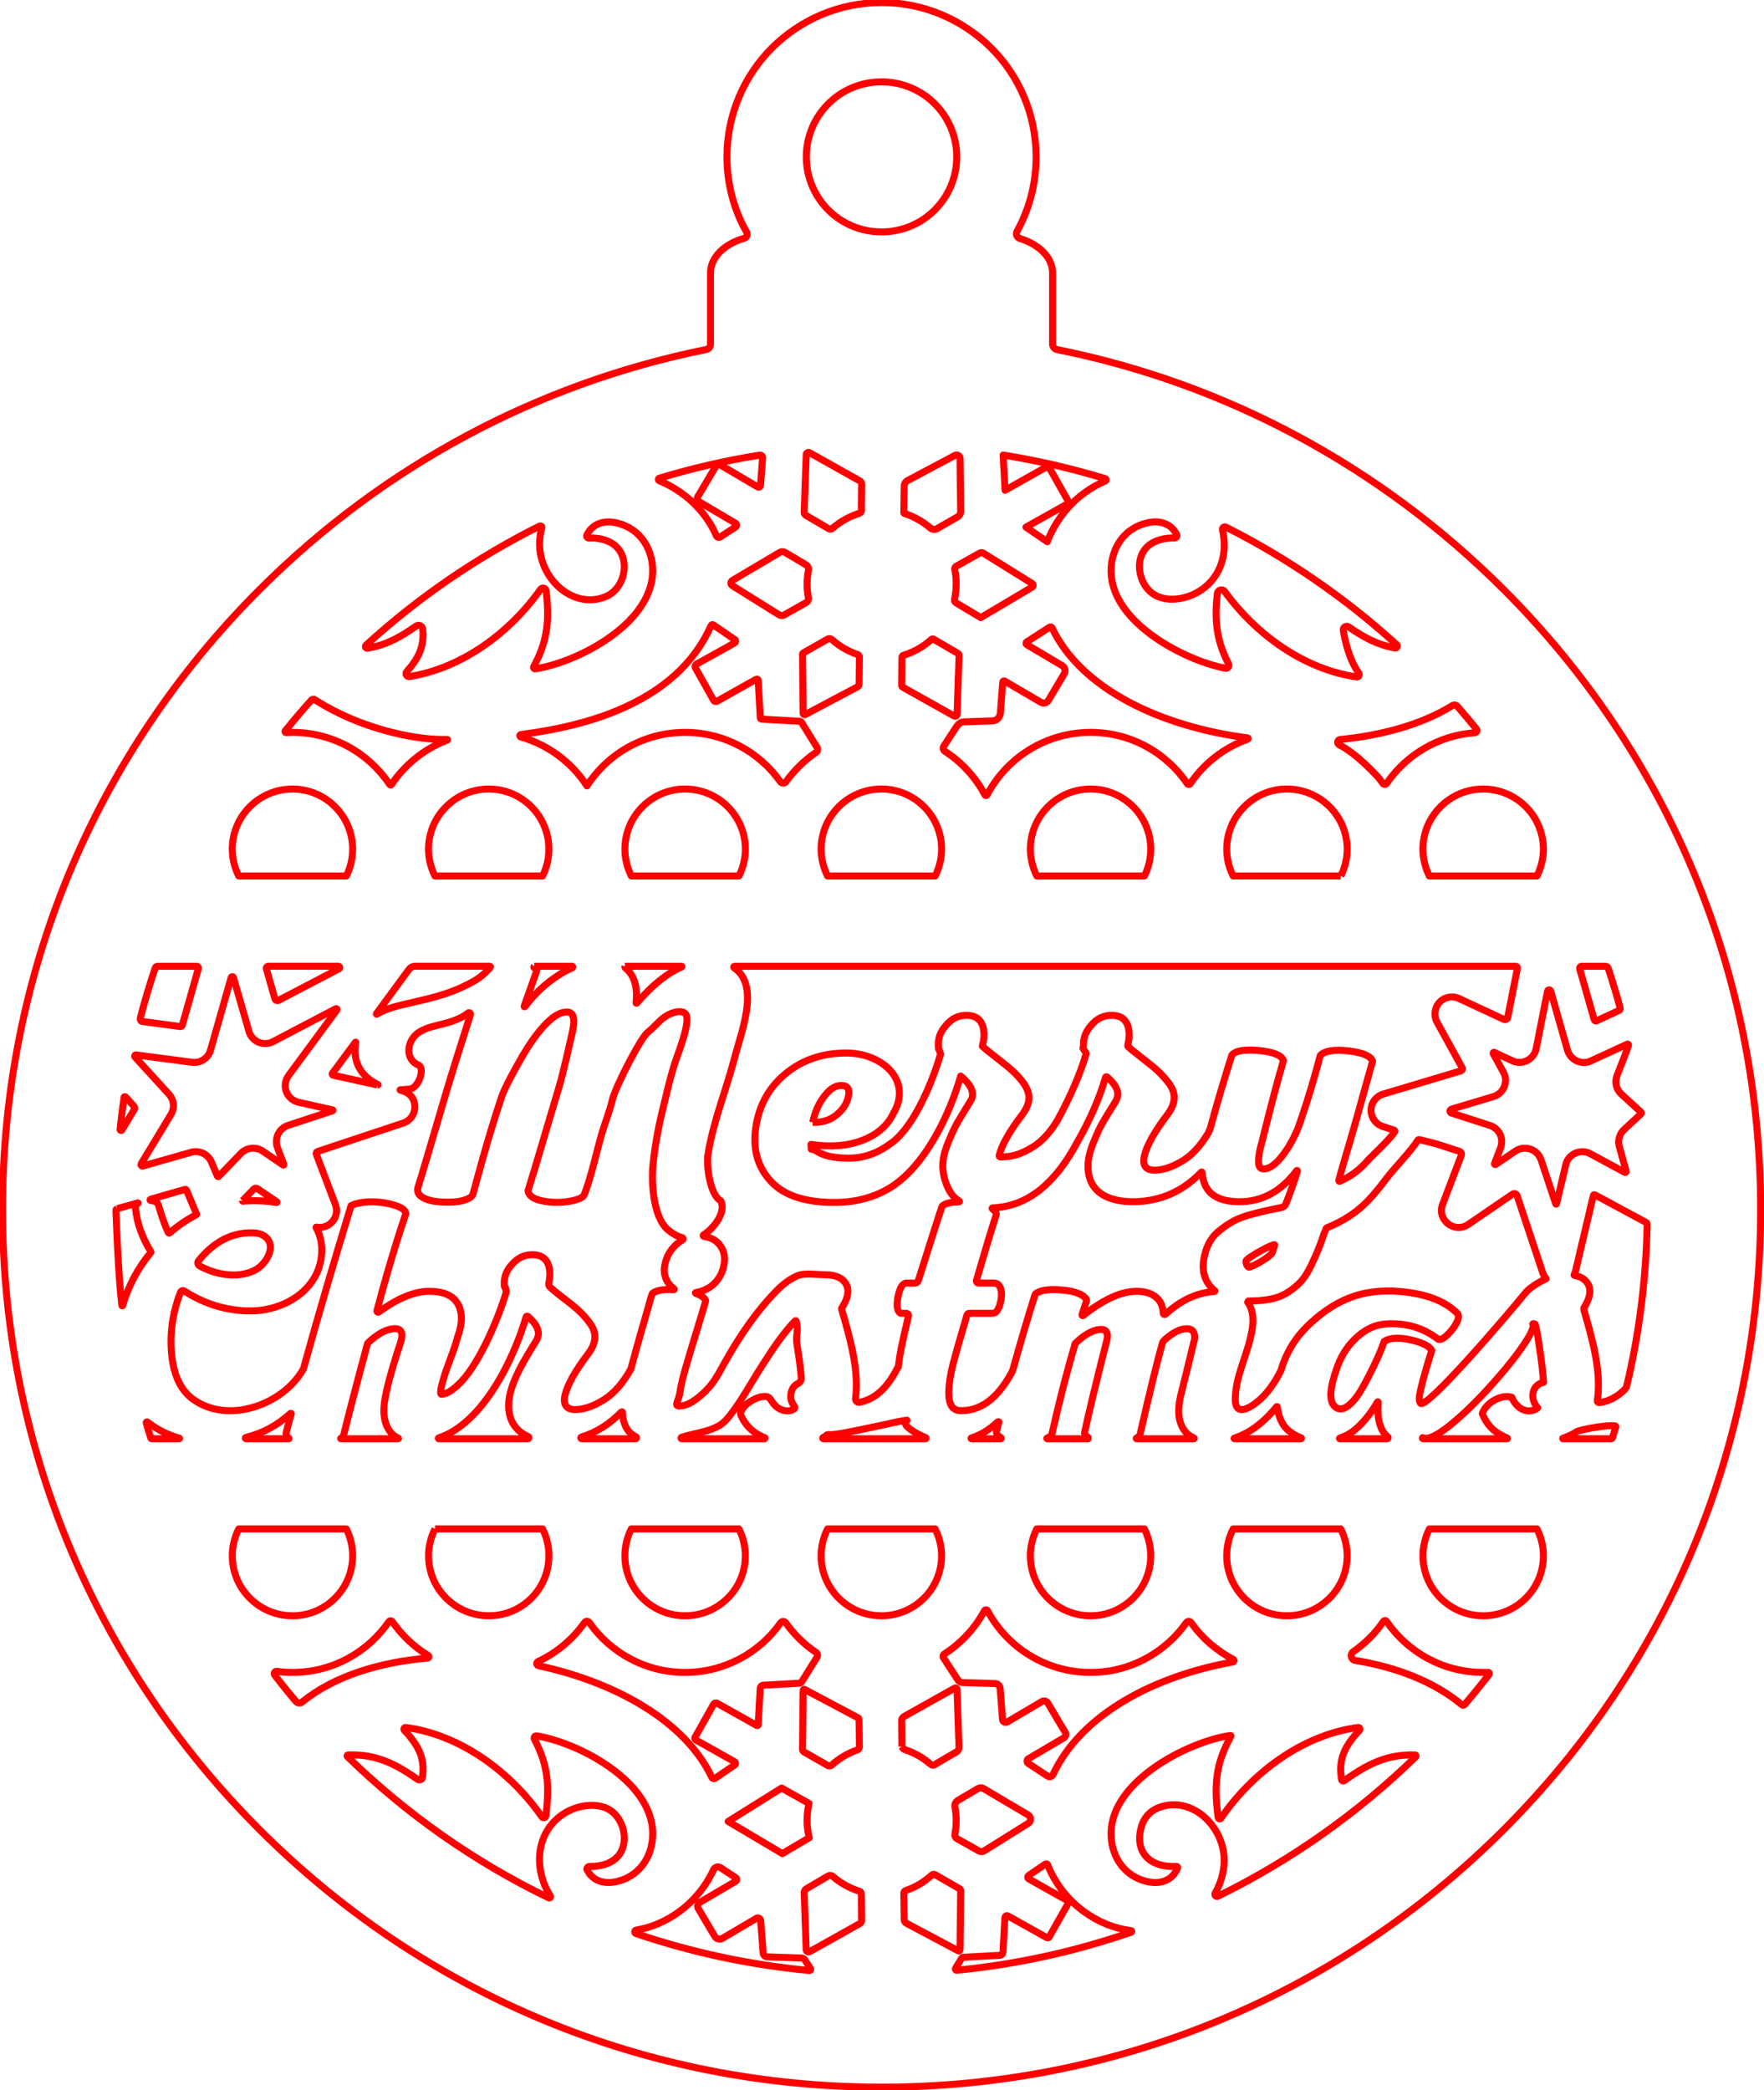 <?xml version="1.0" encoding="UTF-8" standalone="no"?>
<!-- Created with Inkscape (http://www.inkscape.org/) -->

<svg
   width="67.569mm"
   height="80.04mm"
   viewBox="0 0 67.569 80.04"
   version="1.1"
   id="svg291"
   xmlns="http://www.w3.org/2000/svg"
   xmlns:svg="http://www.w3.org/2000/svg">
  <defs
     id="defs288" />
  <g
     id="layer1"
     transform="translate(-177.69,-108.528)">
    <g
       transform="matrix(0.706,0,0,0.706,235.27,165.988)"
       id="g192"
       style="clip-rule:evenodd;fill-rule:evenodd;stroke-linejoin:round;stroke-miterlimit:2">
      <path
         d="m 0,-49.437 c -3.361,-3.352 -7.134,-6.142 -11.207,-8.323 -4.072,-2.182 -8.444,-3.754 -13.001,-4.669 -0.07,-0.014 -0.13,-0.052 -0.173,-0.104 -0.042,-0.052 -0.068,-0.118 -0.068,-0.19 v -3.86 c 0,-0.417 -0.182,-0.804 -0.493,-1.126 -0.312,-0.323 -0.753,-0.581 -1.27,-0.738 -0.084,-0.026 -0.147,-0.086 -0.178,-0.158 -0.031,-0.073 -0.031,-0.159 0.011,-0.235 0.331,-0.599 0.59,-1.243 0.766,-1.92 0.176,-0.677 0.27,-1.387 0.27,-2.119 0,-1.154 -0.233,-2.255 -0.656,-3.257 -0.422,-1.002 -1.035,-1.905 -1.794,-2.661 -0.763,-0.755 -1.668,-1.369 -2.672,-1.793 -1.004,-0.425 -2.107,-0.66 -3.264,-0.66 -1.158,0 -2.261,0.235 -3.265,0.66 -1.004,0.424 -1.909,1.038 -2.672,1.793 -0.756,0.756 -1.369,1.659 -1.792,2.661 -0.424,1.002 -0.658,2.103 -0.658,3.257 0,0.741 0.096,1.461 0.277,2.146 0.181,0.684 0.448,1.335 0.79,1.939 0.035,0.064 0.038,0.136 0.013,0.197 -0.024,0.061 -0.075,0.112 -0.146,0.132 -0.535,0.153 -0.992,0.411 -1.316,0.736 -0.323,0.327 -0.512,0.721 -0.512,1.146 v 3.873 c 0,0.067 -0.024,0.13 -0.065,0.18 -0.041,0.05 -0.098,0.085 -0.165,0.098 -4.556,0.918 -8.928,2.49 -13.001,4.671 -4.072,2.181 -7.846,4.971 -11.206,8.324 -4.506,4.495 -7.999,9.731 -10.366,15.433 -2.367,5.701 -3.607,11.868 -3.607,18.222 0,6.358 1.24,12.525 3.607,18.225 2.367,5.701 5.86,10.936 10.366,15.431 4.503,4.494 9.748,7.979 15.461,10.34 5.712,2.362 11.892,3.599 18.262,3.599 6.371,0 12.55,-1.237 18.262,-3.599 C -9.751,25.853 -4.505,22.368 0,17.874 4.503,13.379 7.995,8.144 10.361,2.443 c 2.366,-5.7 3.606,-11.867 3.606,-18.225 0,-6.354 -1.24,-12.521 -3.606,-18.222 C 7.995,-39.706 4.503,-44.942 0,-49.437 m -72.391,27.396 -0.922,-1.011 -0.923,-1.011 c -0.02,-0.022 -0.021,-0.052 -0.01,-0.074 0.012,-0.023 0.037,-0.039 0.067,-0.035 l 1.519,0.199 1.519,0.2 c 0.227,0.03 0.447,-0.025 0.626,-0.143 0.18,-0.117 0.318,-0.298 0.379,-0.518 l 0.56,-1.968 0.559,-1.967 c 0.01,-0.032 0.037,-0.047 0.063,-0.047 0.027,0 0.054,0.015 0.063,0.047 l 0.419,1.456 0.419,1.457 c 0.036,0.135 0.104,0.255 0.193,0.356 0.09,0.101 0.202,0.183 0.327,0.238 0.129,0.054 0.265,0.079 0.4,0.073 0.135,-0.004 0.268,-0.04 0.391,-0.104 l 1.702,-0.893 1.702,-0.892 c 0.022,-0.011 0.044,-0.004 0.057,0.011 0.013,0.015 0.017,0.038 0.002,0.058 l -2.624,3.558 c -0.092,0.125 -0.15,0.269 -0.172,0.418 -0.021,0.149 -0.006,0.304 0.049,0.451 0.055,0.146 0.146,0.273 0.26,0.372 0.114,0.099 0.252,0.169 0.402,0.203 l 1.852,0.416 c 0.012,0.002 0.018,0.012 0.019,0.022 0,0.009 -0.005,0.02 -0.017,0.023 l -1.212,0.4 -1.212,0.399 c -0.248,0.083 -0.436,0.262 -0.54,0.482 -0.103,0.219 -0.121,0.479 -0.029,0.724 l 0.346,0.914 c 0.005,0.011 0,0.021 -0.007,0.028 -0.008,0.006 -0.019,0.007 -0.028,0.001 l -1.108,-0.754 c -0.187,-0.128 -0.406,-0.178 -0.617,-0.157 -0.21,0.022 -0.412,0.115 -0.565,0.274 l -1.208,1.248 c -0.012,0.011 -0.027,0.016 -0.041,0.013 -0.015,-0.003 -0.027,-0.012 -0.034,-0.027 l -0.161,-0.381 -0.161,-0.382 c -0.089,-0.214 -0.253,-0.378 -0.451,-0.472 -0.197,-0.094 -0.428,-0.119 -0.652,-0.054 l -1.307,0.371 -1.308,0.373 c -0.036,0.01 -0.069,-0.005 -0.089,-0.03 -0.019,-0.025 -0.024,-0.061 -0.004,-0.094 l 1.618,-2.676 c 0.104,-0.175 0.145,-0.373 0.126,-0.566 -0.019,-0.193 -0.099,-0.38 -0.237,-0.529 m -2.187,0.334 0.144,0.16 0.145,0.16 c 0.022,0.024 0.035,0.053 0.038,0.083 0.002,0.031 -0.004,0.061 -0.02,0.089 l -0.337,0.558 -0.336,0.559 c -0.015,0.024 -0.041,0.03 -0.063,0.022 -0.022,-0.007 -0.04,-0.028 -0.037,-0.056 0.031,-0.296 0.065,-0.59 0.102,-0.883 0.037,-0.293 0.077,-0.585 0.121,-0.877 0.002,-0.012 0.02,-0.012 0.038,-0.01 0.017,0.003 0.035,0.008 0.035,0.008 l 0.085,0.094 z m 80.876,2.499 0.372,1.348 c 0.006,0.021 -0.002,0.041 -0.017,0.053 -0.015,0.012 -0.036,0.015 -0.055,0.005 l -0.934,-0.505 -0.935,-0.504 c -0.266,-0.144 -0.566,-0.142 -0.817,-0.031 -0.25,0.111 -0.451,0.331 -0.518,0.625 l -0.502,2.12 c -0.003,0.011 -0.012,0.017 -0.021,0.017 -0.01,0 -0.019,-0.004 -0.023,-0.015 L 2.45,-17.291 2.052,-18.486 c -0.098,-0.288 -0.322,-0.492 -0.583,-0.579 -0.262,-0.088 -0.562,-0.061 -0.813,0.113 l -0.532,0.36 -0.531,0.36 c -0.018,0.011 -0.037,0.008 -0.051,-0.002 -0.014,-0.012 -0.021,-0.03 -0.013,-0.05 l 0.165,-0.428 0.165,-0.429 c 0.043,-0.119 0.063,-0.245 0.058,-0.369 -0.004,-0.124 -0.033,-0.246 -0.088,-0.359 -0.056,-0.113 -0.132,-0.213 -0.225,-0.294 -0.094,-0.081 -0.204,-0.144 -0.327,-0.184 l -2.09,-0.676 c -0.051,-0.017 -0.076,-0.06 -0.075,-0.104 0,-0.044 0.026,-0.087 0.077,-0.102 l 2.278,-0.684 c 0.135,-0.04 0.256,-0.108 0.356,-0.2 0.1,-0.091 0.18,-0.204 0.232,-0.332 0.055,-0.129 0.078,-0.266 0.07,-0.402 -0.007,-0.135 -0.045,-0.269 -0.113,-0.388 l -0.556,-1.014 c -0.011,-0.019 -0.006,-0.04 0.007,-0.053 0.013,-0.014 0.033,-0.02 0.053,-0.01 l 0.49,0.229 0.49,0.23 c 0.27,0.125 0.564,0.107 0.805,-0.016 0.241,-0.123 0.429,-0.351 0.488,-0.645 l 0.614,-3.114 c 0.009,-0.046 0.046,-0.071 0.084,-0.073 0.038,-0.001 0.077,0.02 0.09,0.066 l 0.455,1.6 0.454,1.601 c 0.079,0.272 0.271,0.478 0.506,0.587 0.235,0.109 0.514,0.119 0.768,0 l 0.985,-0.455 0.984,-0.455 c 0.02,-0.009 0.04,-0.005 0.054,0.007 0.014,0.012 0.022,0.031 0.015,0.052 -0.055,0.183 -0.185,0.526 -0.313,0.855 -0.128,0.33 -0.255,0.645 -0.304,0.773 -0.073,0.178 -0.087,0.369 -0.047,0.548 0.039,0.179 0.133,0.346 0.274,0.474 l 0.531,0.486 0.532,0.486 c 0.016,0.014 0.024,0.034 0.024,0.053 0,0.019 -0.008,0.039 -0.024,0.053 l -0.91,0.844 c -0.125,0.116 -0.214,0.263 -0.26,0.422 -0.046,0.159 -0.05,0.33 -0.003,0.496 m -4.117,22.2 c 0,0.899 -0.366,1.713 -0.957,2.302 -0.591,0.589 -1.408,0.953 -2.308,0.953 -0.901,0 -1.719,-0.364 -2.311,-0.953 -0.593,-0.589 -0.96,-1.403 -0.96,-2.302 0,-0.26 0.032,-0.514 0.091,-0.758 0.06,-0.244 0.147,-0.478 0.258,-0.698 h 5.838 c 0.11,0.22 0.197,0.454 0.257,0.698 0.06,0.244 0.092,0.498 0.092,0.758 m -10.647,0 c 0,0.899 -0.367,1.713 -0.96,2.302 -0.593,0.589 -1.411,0.953 -2.311,0.953 -0.901,0 -1.717,-0.364 -2.308,-0.953 -0.591,-0.589 -0.957,-1.403 -0.957,-2.302 0,-0.26 0.032,-0.514 0.091,-0.758 0.06,-0.244 0.147,-0.478 0.258,-0.698 h 5.838 c 0.11,0.22 0.197,0.454 0.257,0.698 0.06,0.244 0.092,0.498 0.092,0.758 m -29.197,13.431 c -0.07,0.322 -0.107,0.628 -0.106,0.933 10e-4,0.305 0.039,0.609 0.119,0.928 l -1.458,0.862 -1.47,-0.872 -1.471,-0.872 1.449,-0.905 1.449,-0.906 z m -0.354,-2.941 0.018,-1.596 0.017,-1.595 c 0,-0.021 0.011,-0.038 0.027,-0.047 0.016,-0.01 0.036,-0.011 0.054,-10e-4 l 1.441,0.764 1.44,0.765 c 0.022,0.011 0.04,0.029 0.053,0.049 0.012,0.02 0.019,0.044 0.019,0.069 l 0.009,0.736 0.007,0.737 c 0.001,0.036 -0.011,0.071 -0.031,0.099 -0.02,0.029 -0.05,0.051 -0.084,0.063 -0.252,0.088 -0.5,0.203 -0.733,0.341 -0.234,0.138 -0.454,0.299 -0.652,0.478 -0.029,0.026 -0.066,0.042 -0.103,0.047 -0.037,0.005 -0.075,-0.003 -0.11,-0.022 l -0.642,-0.368 -0.642,-0.366 c -0.028,-0.016 -0.05,-0.038 -0.065,-0.065 -0.015,-0.026 -0.023,-0.056 -0.023,-0.088 m 1.651,6.905 c 0.205,0.178 0.432,0.338 0.673,0.472 0.24,0.134 0.495,0.244 0.755,0.324 0.033,0.009 0.061,0.029 0.081,0.055 0.02,0.027 0.032,0.059 0.032,0.094 l 0.008,0.723 0.008,0.724 c 0,0.033 -0.008,0.064 -0.024,0.092 -0.016,0.027 -0.039,0.05 -0.067,0.066 l -1.362,0.763 -1.362,0.764 c -0.042,0.023 -0.089,0.021 -0.127,0 -0.037,-0.021 -0.064,-0.06 -0.066,-0.109 l -0.055,-1.544 -0.055,-1.543 c -0.002,-0.043 0.009,-0.084 0.029,-0.121 0.02,-0.036 0.049,-0.066 0.085,-0.088 l 0.594,-0.35 0.593,-0.349 c 0.042,-0.024 0.088,-0.033 0.134,-0.028 0.045,0.004 0.089,0.023 0.126,0.055 m -1.838,-10.481 -1.942,0.108 c -0.045,0.003 -0.085,0.022 -0.114,0.051 -0.03,0.03 -0.049,0.07 -0.052,0.114 l -0.054,0.988 -0.055,0.989 c -10e-4,0.019 -0.012,0.034 -0.026,0.042 -0.015,0.008 -0.033,0.009 -0.05,0 l -1.074,-0.603 -1.075,-0.602 c -0.035,-0.02 -0.074,-0.023 -0.109,-0.013 -0.036,0.009 -0.067,0.033 -0.087,0.067 l -0.503,0.897 -0.504,0.897 c -0.014,0.024 -0.016,0.052 -0.009,0.077 0.007,0.025 0.024,0.047 0.048,0.061 l 2.106,1.184 c 0.034,0.019 0.052,0.052 0.053,0.086 0.002,0.034 -0.014,0.068 -0.045,0.09 l -0.529,0.361 -0.528,0.361 c -0.032,0.022 -0.07,0.026 -0.104,0.017 -0.034,-0.01 -0.064,-0.033 -0.081,-0.069 -0.726,-1.534 -2.044,-2.827 -3.696,-3.847 -1.653,-1.019 -3.639,-1.765 -5.703,-2.206 -0.057,-0.013 -0.091,-0.057 -0.096,-0.105 -0.006,-0.048 0.016,-0.099 0.069,-0.123 0.508,-0.238 0.98,-0.54 1.404,-0.897 0.424,-0.357 0.802,-0.767 1.121,-1.22 0.031,-0.044 0.079,-0.066 0.127,-0.066 0.047,0 0.095,0.022 0.126,0.067 0.572,0.816 1.334,1.493 2.222,1.966 0.887,0.473 1.901,0.741 2.975,0.741 1.071,0 2.081,-0.267 2.967,-0.736 0.886,-0.47 1.647,-1.143 2.219,-1.956 0.035,-0.047 0.086,-0.072 0.138,-0.072 0.052,0 0.104,0.024 0.138,0.072 0.223,0.313 0.473,0.606 0.747,0.874 0.275,0.269 0.573,0.513 0.89,0.728 0.044,0.03 0.074,0.074 0.084,0.122 0.011,0.048 0.004,0.1 -0.024,0.146 l -0.411,0.659 -0.41,0.659 c -0.016,0.027 -0.039,0.049 -0.065,0.064 -0.026,0.016 -0.056,0.025 -0.088,0.027 m -24.22,-6.914 c 0,0.899 -0.366,1.713 -0.957,2.302 -0.591,0.589 -1.407,0.953 -2.308,0.953 -0.9,0 -1.717,-0.364 -2.308,-0.953 -0.591,-0.589 -0.957,-1.403 -0.957,-2.302 0,-0.26 0.032,-0.514 0.092,-0.758 0.06,-0.244 0.147,-0.478 0.258,-0.698 h 5.837 c 0.111,0.22 0.196,0.454 0.255,0.698 0.058,0.244 0.088,0.498 0.088,0.758 m -5.372,-17.513 c 0.141,0.006 0.268,0.03 0.381,0.072 0.114,0.043 0.213,0.102 0.299,0.179 0.279,0.257 0.276,0.616 0.135,0.95 -0.141,0.333 -0.42,0.641 -0.692,0.794 -0.227,0.122 -0.474,0.206 -0.738,0.251 -0.264,0.046 -0.546,0.051 -0.843,0.018 -0.265,-0.03 -0.52,-0.084 -0.767,-0.164 -0.246,-0.08 -0.483,-0.184 -0.712,-0.314 -0.049,-0.028 -0.079,-0.075 -0.088,-0.127 -0.01,-0.051 0.002,-0.106 0.037,-0.15 0.428,-0.527 0.89,-0.916 1.388,-1.167 0.499,-0.252 1.032,-0.365 1.6,-0.342 m -0.605,-1.741 0.306,-0.318 0.306,-0.319 c 0.026,-0.027 0.06,-0.043 0.096,-0.047 0.035,-0.003 0.072,0.005 0.103,0.026 l 0.526,0.358 0.525,0.357 c 0.01,0.008 0.013,0.019 0.009,0.028 -0.004,0.009 -0.013,0.016 -0.026,0.014 -0.297,-0.054 -0.605,-0.086 -0.914,-0.098 -0.309,-0.012 -0.618,-0.004 -0.916,0.023 -0.007,0 -0.01,-0.006 -0.013,-0.011 -0.002,-0.006 -0.002,-0.013 -0.002,-0.013 m -0.78,5.859 c 0.438,0.083 0.852,0.121 1.243,0.115 0.39,-0.005 0.757,-0.054 1.104,-0.146 0.643,-0.165 1.251,-0.474 1.73,-0.911 0.478,-0.438 0.827,-1.004 0.953,-1.683 0.06,-0.342 0.067,-0.661 0.024,-0.958 -0.044,-0.297 -0.139,-0.571 -0.282,-0.822 -0.003,-0.006 -0.003,-0.013 0.001,-0.018 0.004,-0.005 0.01,-0.007 0.017,-0.006 0.35,0.067 0.673,-0.07 0.875,-0.31 0.203,-0.24 0.285,-0.581 0.155,-0.921 l -1.036,-2.724 c -0.012,-0.03 -0.01,-0.061 0.003,-0.088 0.013,-0.026 0.036,-0.048 0.066,-0.058 l 2.322,-0.771 2.321,-0.771 c 0.199,-0.065 0.363,-0.191 0.474,-0.354 0.111,-0.163 0.169,-0.362 0.157,-0.57 -0.011,-0.251 -0.097,-0.436 -0.232,-0.573 -0.135,-0.137 -0.321,-0.226 -0.532,-0.284 -0.021,-0.006 -0.032,-0.013 -0.033,-0.018 -10e-4,-0.006 0.008,-0.011 0.028,-0.011 0.082,0 0.165,-0.004 0.25,-0.01 0.084,-0.006 0.169,-0.016 0.255,-0.028 0.23,-0.031 0.431,-0.289 0.537,-0.571 0.107,-0.281 0.119,-0.585 -0.028,-0.708 -0.429,-0.168 -0.593,-0.526 -0.564,-0.892 0.029,-0.365 0.251,-0.739 0.594,-0.938 0.3,-0.174 0.619,-0.264 0.946,-0.345 0.326,-0.081 0.659,-0.153 0.99,-0.291 0.134,-0.051 0.257,-0.107 0.369,-0.17 0.114,-0.063 0.217,-0.131 0.31,-0.206 0.033,-0.026 0.071,-0.024 0.099,-0.005 0.028,0.018 0.044,0.054 0.032,0.093 -0.275,0.863 -0.524,1.646 -0.744,2.349 -0.22,0.703 -0.412,1.327 -0.574,1.874 -0.413,1.404 -0.746,2.536 -1.001,3.394 -0.253,0.858 -0.428,1.441 -0.525,1.747 -0.023,0.075 -0.028,0.154 -0.013,0.228 0.015,0.074 0.05,0.143 0.105,0.199 0.112,0.11 0.271,0.197 0.48,0.259 0.208,0.062 0.465,0.1 0.77,0.114 0.345,0.016 0.642,0.003 0.892,-0.039 0.25,-0.042 0.452,-0.113 0.604,-0.213 0.038,-0.025 0.07,-0.057 0.095,-0.093 0.026,-0.036 0.045,-0.076 0.057,-0.12 0.033,-0.121 0.092,-0.337 0.177,-0.645 0.085,-0.308 0.195,-0.709 0.331,-1.203 0.184,-0.651 0.365,-1.266 0.543,-1.846 0.177,-0.579 0.352,-1.122 0.523,-1.629 0.221,-0.591 1.082,-2.145 1.489,-2.751 0.407,-0.608 0.784,-1.06 1.129,-1.354 0.344,-0.295 0.657,-0.432 0.935,-0.414 0.104,0.006 0.186,0.049 0.243,0.129 0.056,0.081 0.088,0.198 0.094,0.355 0.007,0.158 -0.036,0.431 -0.128,0.816 -0.091,0.384 -0.445,1.999 -0.667,2.738 -0.223,0.739 -0.454,1.518 -0.694,2.335 -0.238,0.816 -0.442,1.501 -0.609,2.053 -0.167,0.553 -0.297,0.976 -0.389,1.269 0.018,0.132 0.09,0.242 0.215,0.332 0.124,0.089 0.299,0.158 0.526,0.207 0.227,0.049 0.457,0.078 0.689,0.086 0.232,0.009 0.466,-0.004 0.702,-0.037 0.236,-0.034 0.429,-0.078 0.578,-0.133 0.149,-0.054 0.255,-0.118 0.316,-0.192 0.184,-0.422 0.363,-1.044 0.531,-1.679 0.169,-0.635 0.327,-1.282 0.468,-1.753 0.165,-0.554 0.402,-1.127 0.55,-1.762 0.159,-0.682 1.53,-3.354 1.915,-3.658 0.395,-0.312 0.644,-0.658 0.933,-0.845 0.289,-0.187 0.555,-0.281 0.8,-0.281 0.089,0 0.163,0.014 0.222,0.041 0.058,0.028 0.103,0.069 0.133,0.124 0.12,0.215 0.005,0.754 -0.159,1.299 -0.164,0.545 -0.377,1.094 -0.453,1.326 -0.322,1.044 -0.336,1.224 -0.592,2.244 -0.256,1.021 -0.461,2.053 -0.58,3.146 -0.058,0.483 -0.066,1.22 0.044,1.924 0.111,0.704 0.339,1.374 0.752,1.723 0.118,0.1 0.239,0.188 0.367,0.26 0.128,0.073 0.263,0.131 0.409,0.17 0.03,0.008 0.047,0.032 0.05,0.058 0.003,0.026 -0.008,0.054 -0.036,0.068 -0.053,0.029 -0.103,0.06 -0.153,0.095 -0.048,0.035 -0.096,0.073 -0.141,0.113 -0.171,0.147 -0.312,0.314 -0.423,0.501 -0.109,0.188 -0.189,0.396 -0.238,0.625 -0.043,0.205 -0.043,0.4 -10e-4,0.581 0.042,0.181 0.126,0.349 0.252,0.502 0.04,0.048 0.081,0.091 0.123,0.131 0.043,0.04 0.087,0.075 0.132,0.108 0.01,0.008 0.011,0.018 0.005,0.025 -0.006,0.008 -0.019,0.013 -0.034,0.013 -0.263,-0.014 -0.487,-0.006 -0.671,0.023 -0.183,0.028 -0.328,0.077 -0.434,0.147 -0.022,0.015 -0.04,0.034 -0.055,0.056 -0.014,0.022 -0.025,0.047 -0.033,0.072 -0.236,0.821 -0.449,1.564 -0.637,2.231 -0.189,0.668 -0.352,1.26 -0.491,1.778 -0.214,0.382 -0.443,0.711 -0.684,0.987 -0.241,0.275 -0.495,0.497 -0.762,0.665 -0.279,0.174 -0.544,0.307 -0.797,0.399 -0.254,0.09 -0.495,0.139 -0.728,0.146 -0.273,0.012 -0.455,-0.066 -0.553,-0.209 -0.097,-0.144 -0.109,-0.352 -0.042,-0.599 0.068,-0.279 0.206,-0.603 0.414,-0.972 0.208,-0.37 0.487,-0.784 0.836,-1.243 0.11,-0.147 0.196,-0.292 0.257,-0.435 0.06,-0.144 0.096,-0.285 0.105,-0.422 0.009,-0.138 -0.009,-0.274 -0.055,-0.409 -0.045,-0.134 -0.117,-0.267 -0.215,-0.399 -0.323,-0.445 -0.675,-0.762 -1.041,-1.053 -0.365,-0.29 -0.744,-0.555 -1.121,-0.899 -0.03,-0.027 -0.051,-0.063 -0.063,-0.102 -0.011,-0.038 -0.013,-0.08 -0.003,-0.12 0.029,-0.134 0.048,-0.263 0.054,-0.385 0.007,-0.121 0.003,-0.236 -0.013,-0.341 -0.037,-0.254 -0.126,-0.449 -0.266,-0.583 -0.141,-0.135 -0.334,-0.21 -0.579,-0.225 -0.248,-0.015 -0.475,0.026 -0.682,0.123 -0.207,0.097 -0.393,0.25 -0.562,0.458 -0.25,0.294 -0.374,0.619 -0.373,0.974 0.002,0.354 0.084,0.114 0.084,0.32 0,0.029 0.025,0.051 0.029,0.078 0.004,0.028 0.003,0.056 -0.005,0.083 -0.199,0.673 -0.548,1.606 -0.974,2.508 -0.428,0.902 -0.933,1.774 -1.446,2.322 -0.215,0.226 -0.41,0.399 -0.591,0.517 -0.179,0.118 -0.343,0.18 -0.493,0.187 -0.074,0.005 -0.056,-0.194 -0.029,-0.319 0.098,-0.483 0.263,-0.948 0.434,-1.41 0.171,-0.461 0.347,-0.918 0.466,-1.386 0.135,-0.364 0.203,-0.695 0.204,-0.993 0.002,-0.297 -0.062,-0.562 -0.191,-0.794 -0.129,-0.229 -0.322,-0.401 -0.581,-0.515 -0.26,-0.114 -0.586,-0.171 -0.981,-0.171 -0.395,0 -0.821,0.094 -1.275,0.281 -0.455,0.187 -0.939,0.467 -1.451,0.841 -0.025,0.017 -0.054,0.015 -0.075,0.001 -0.021,-0.014 -0.034,-0.04 -0.027,-0.069 0.236,-0.905 0.485,-1.797 0.746,-2.673 0.26,-0.876 0.532,-1.737 0.814,-2.578 0.006,-0.092 -0.042,-0.178 -0.143,-0.257 -0.101,-0.078 -0.255,-0.15 -0.464,-0.214 -0.208,-0.064 -0.419,-0.112 -0.634,-0.143 -0.215,-0.03 -0.432,-0.044 -0.653,-0.041 -0.223,0.003 -0.423,0.021 -0.602,0.056 -0.178,0.034 -0.335,0.085 -0.469,0.152 -0.463,1.512 -0.91,3.006 -1.341,4.482 -0.431,1.476 -0.846,2.934 -1.245,4.372 -0.548,0.979 -1.575,1.737 -2.703,2.074 -1.128,0.338 -2.357,0.255 -3.306,-0.446 -0.365,-0.269 -0.645,-0.642 -0.84,-1.119 -0.196,-0.476 -0.306,-1.056 -0.33,-1.739 -0.018,-0.495 0.016,-0.985 0.101,-1.473 0.084,-0.488 0.22,-0.972 0.409,-1.453 0.016,-0.042 0.051,-0.072 0.09,-0.083 0.04,-0.013 0.085,-0.008 0.123,0.016 0.382,0.245 0.77,0.447 1.165,0.607 0.395,0.159 0.797,0.278 1.205,0.355 m 0.227,-24.93 c 0,-0.899 0.366,-1.714 0.957,-2.305 0.591,-0.591 1.408,-0.956 2.308,-0.956 0.901,0 1.717,0.365 2.308,0.956 0.591,0.591 0.957,1.406 0.957,2.305 0,0.261 -0.03,0.515 -0.088,0.759 -0.059,0.243 -0.144,0.478 -0.255,0.698 h -5.837 c -0.111,-0.22 -0.198,-0.455 -0.258,-0.698 -0.06,-0.244 -0.092,-0.498 -0.092,-0.759 m 10.647,0 c 0,-0.899 0.366,-1.714 0.958,-2.305 0.592,-0.591 1.41,-0.956 2.313,-0.956 0.901,0 1.716,0.365 2.305,0.956 0.59,0.591 0.954,1.406 0.954,2.305 0,0.261 -0.03,0.515 -0.089,0.759 -0.058,0.243 -0.143,0.478 -0.254,0.698 h -5.838 c -0.11,-0.22 -0.197,-0.455 -0.257,-0.698 -0.06,-0.244 -0.092,-0.498 -0.092,-0.759 m 10.243,-7.52 c 1.243,-0.518 2.29,-1.163 3.139,-1.932 0.848,-0.768 1.499,-1.661 1.948,-2.675 0.011,-0.024 0.031,-0.04 0.053,-0.047 0.023,-0.007 0.048,-0.004 0.07,0.011 l 0.583,0.399 0.584,0.399 c 0.03,0.021 0.044,0.053 0.043,0.085 -0.001,0.032 -0.017,0.064 -0.048,0.082 l -0.326,0.192 -0.875,0.486 -0.876,0.486 c -0.035,0.02 -0.06,0.053 -0.07,0.089 -0.011,0.037 -0.007,0.078 0.013,0.114 l 0.493,0.875 0.491,0.876 c 0.02,0.035 0.051,0.059 0.087,0.068 0.035,0.01 0.074,0.007 0.109,-0.013 l 1.702,-0.958 0.42,-0.232 c 0.023,-0.013 0.048,-0.012 0.068,0 0.021,0.011 0.036,0.032 0.037,0.058 l 0.112,2.034 c 0.002,0.02 0.01,0.037 0.023,0.05 0.013,0.012 0.03,0.021 0.049,0.022 l 2.058,0.114 c 0.023,0.002 0.045,0.009 0.064,0.02 0.02,0.012 0.036,0.028 0.049,0.047 l 0.42,0.679 0.421,0.677 c 0.028,0.045 0.035,0.096 0.025,0.144 -0.01,0.047 -0.039,0.091 -0.082,0.12 -0.314,0.215 -0.61,0.456 -0.882,0.721 -0.273,0.266 -0.522,0.555 -0.744,0.864 -0.04,0.056 -0.099,0.083 -0.159,0.083 -0.06,-10e-4 -0.119,-0.028 -0.158,-0.083 -0.574,-0.807 -1.333,-1.474 -2.215,-1.939 -0.882,-0.465 -1.886,-0.729 -2.951,-0.729 -1.114,0 -2.164,0.29 -3.075,0.796 -0.911,0.508 -1.684,1.233 -2.248,2.105 -0.413,-0.637 -0.936,-1.194 -1.544,-1.645 -0.607,-0.452 -1.299,-0.797 -2.047,-1.008 -0.036,-0.011 -0.051,-0.041 -0.049,-0.071 0.003,-0.029 0.024,-0.057 0.06,-0.061 1.006,-0.129 1.947,-0.302 2.819,-0.518 0.873,-0.218 1.677,-0.479 2.409,-0.785 m 43.709,7.52 c 0,-0.899 0.367,-1.714 0.96,-2.305 0.592,-0.591 1.41,-0.956 2.311,-0.956 0.9,0 1.717,0.365 2.308,0.956 0.591,0.591 0.957,1.406 0.957,2.305 0,0.261 -0.032,0.515 -0.092,0.759 -0.06,0.243 -0.147,0.478 -0.257,0.698 h -5.838 c -0.111,-0.22 -0.198,-0.455 -0.258,-0.698 -0.059,-0.244 -0.091,-0.498 -0.091,-0.759 m 0.765,9.381 0.682,1.236 0.681,1.237 c 0.018,0.033 0.019,0.07 0.006,0.102 -0.013,0.031 -0.04,0.057 -0.076,0.068 l -2.107,0.631 -2.108,0.63 c -0.193,0.058 -0.357,0.176 -0.473,0.329 -0.117,0.153 -0.185,0.342 -0.188,0.54 0,0.202 0.064,0.393 0.176,0.55 0.113,0.155 0.274,0.276 0.467,0.338 l 0.305,0.1 0.306,0.101 c 0.019,0.007 0.032,0.021 0.038,0.038 0.006,0.016 0.005,0.036 -0.007,0.052 -0.295,0.446 -1.314,1.38 -1.478,1.571 -0.205,0.24 -0.433,0.454 -0.683,0.639 -0.251,0.186 -0.523,0.343 -0.818,0.472 -0.016,0.006 -0.032,0.002 -0.043,-0.008 -0.012,-0.01 -0.018,-0.026 -0.014,-0.043 0.375,-1.356 0.59,-1.995 0.919,-3.176 0.329,-1.181 0.635,-2.275 0.918,-3.284 -0.05,-0.143 -0.183,-0.261 -0.4,-0.354 -0.218,-0.094 -0.519,-0.163 -0.906,-0.208 -0.385,-0.043 -0.707,-0.045 -0.963,-0.004 -0.255,0.041 -0.445,0.123 -0.568,0.249 -0.156,0.596 -0.323,1.194 -0.503,1.794 -0.18,0.6 -0.373,1.201 -0.581,1.804 -0.098,0.296 -0.218,0.584 -0.359,0.863 -0.14,0.279 -0.303,0.55 -0.487,0.813 -0.187,0.26 -0.366,0.464 -0.538,0.61 -0.172,0.146 -0.337,0.235 -0.497,0.265 -0.126,0.025 -0.22,0.006 -0.285,-0.054 -0.064,-0.061 -0.098,-0.163 -0.101,-0.307 -0.003,-0.147 0.011,-0.309 0.041,-0.486 0.029,-0.176 0.075,-0.367 0.137,-0.572 0.242,-0.979 0.461,-1.841 0.657,-2.583 0.196,-0.742 0.369,-1.364 0.519,-1.866 -0.049,-0.144 -0.185,-0.261 -0.407,-0.353 -0.221,-0.091 -0.527,-0.155 -0.916,-0.192 -0.395,-0.036 -0.714,-0.035 -0.959,0.006 -0.245,0.04 -0.417,0.12 -0.518,0.239 -0.197,0.621 -0.392,1.254 -0.583,1.901 -0.192,0.646 -0.38,1.306 -0.564,1.979 -0.019,0.073 -0.044,0.144 -0.073,0.214 -0.029,0.07 -0.063,0.137 -0.103,0.201 -0.195,0.318 -0.4,0.595 -0.616,0.829 -0.216,0.236 -0.443,0.429 -0.682,0.579 -0.279,0.174 -0.544,0.306 -0.798,0.396 -0.253,0.089 -0.495,0.136 -0.728,0.143 -0.276,0.012 -0.456,-0.061 -0.552,-0.201 -0.096,-0.139 -0.106,-0.344 -0.042,-0.595 0.067,-0.281 0.205,-0.607 0.413,-0.977 0.209,-0.37 0.487,-0.785 0.837,-1.244 0.11,-0.15 0.195,-0.295 0.256,-0.437 0.06,-0.143 0.096,-0.282 0.105,-0.42 0.009,-0.135 -0.009,-0.27 -0.054,-0.407 -0.046,-0.136 -0.117,-0.272 -0.216,-0.407 -0.098,-0.131 -0.197,-0.254 -0.297,-0.367 -0.101,-0.113 -0.202,-0.217 -0.303,-0.312 -0.098,-0.092 -0.219,-0.196 -0.362,-0.313 -0.143,-0.117 -0.309,-0.247 -0.496,-0.391 -0.172,-0.134 -0.324,-0.255 -0.454,-0.36 -0.129,-0.104 -0.236,-0.193 -0.317,-0.267 -0.01,-0.008 -0.017,-0.02 -0.02,-0.032 -0.003,-0.012 -0.003,-0.025 0,-0.038 0.038,-0.154 0.063,-0.297 0.073,-0.432 0.011,-0.135 0.007,-0.262 -0.011,-0.382 -0.036,-0.257 -0.125,-0.453 -0.266,-0.588 -0.141,-0.136 -0.334,-0.211 -0.579,-0.226 -0.248,-0.015 -0.474,0.026 -0.681,0.125 -0.207,0.098 -0.394,0.255 -0.562,0.469 -0.254,0.298 -0.378,0.626 -0.373,0.985 0.005,0.36 -0.139,0.022 0.125,0.445 0.007,0.012 0.012,0.026 0.014,0.039 0.002,0.013 10e-4,0.028 -0.003,0.041 -0.153,0.524 -0.359,1.088 -0.619,1.688 -0.259,0.6 -0.571,1.238 -0.937,1.911 -0.195,0.322 -0.402,0.603 -0.621,0.842 -0.218,0.238 -0.448,0.434 -0.69,0.584 -0.279,0.174 -0.545,0.306 -0.8,0.396 -0.255,0.089 -0.498,0.136 -0.731,0.143 -0.135,0.006 -0.346,0.054 -0.315,-0.068 0.07,-0.281 0.208,-0.607 0.416,-0.977 0.209,-0.37 0.487,-0.785 0.84,-1.244 0.11,-0.15 0.195,-0.295 0.256,-0.437 0.061,-0.143 0.096,-0.282 0.105,-0.42 0.019,-0.281 -0.103,-0.563 -0.276,-0.82 -0.174,-0.257 -0.401,-0.489 -0.594,-0.673 -0.101,-0.092 -0.222,-0.196 -0.364,-0.313 -0.143,-0.117 -0.307,-0.247 -0.494,-0.391 -0.187,-0.143 -0.347,-0.27 -0.481,-0.38 -0.134,-0.109 -0.241,-0.201 -0.321,-0.274 0.043,-0.163 0.071,-0.314 0.083,-0.456 0.012,-0.143 0.009,-0.275 -0.01,-0.401 -0.036,-0.257 -0.125,-0.453 -0.266,-0.588 -0.141,-0.136 -0.334,-0.211 -0.579,-0.226 -0.248,-0.015 -0.475,0.026 -0.681,0.125 -0.207,0.098 -0.394,0.255 -0.562,0.469 -0.258,0.303 -0.382,0.636 -0.372,1.002 0.009,0.365 0.022,0.141 0.12,0.506 -0.193,0.673 -0.535,1.629 -0.982,2.535 -0.447,0.907 -1,1.763 -1.616,2.237 -0.392,0.297 -0.779,0.522 -1.192,0.669 -0.413,0.147 -0.851,0.215 -1.344,0.2 -0.692,-0.012 -1.222,-0.137 -1.589,-0.376 -0.368,-0.238 -0.266,0.098 -0.309,-0.366 0.523,0.079 1.016,0.1 1.478,0.065 0.462,-0.037 0.892,-0.13 1.29,-0.28 0.405,-0.153 0.747,-0.348 1.028,-0.589 0.281,-0.24 0.501,-0.524 0.663,-0.855 0.536,-0.902 0.394,-1.716 -0.117,-2.31 -0.511,-0.593 -1.389,-0.967 -2.327,-0.988 -0.677,-0.012 -1.303,0.08 -1.877,0.274 -0.575,0.194 -1.097,0.491 -1.566,0.889 -0.472,0.401 -0.839,0.862 -1.105,1.385 -0.265,0.524 -0.429,1.108 -0.493,1.754 -0.049,0.538 0.001,1.034 0.15,1.484 0.15,0.451 0.398,0.856 0.744,1.214 0.349,0.364 0.801,0.637 1.355,0.819 0.555,0.183 1.211,0.276 1.971,0.283 0.592,0.006 1.147,-0.058 1.667,-0.193 0.52,-0.134 1.004,-0.34 1.451,-0.615 0.953,-0.591 1.762,-1.594 2.404,-2.704 0.643,-1.11 1.119,-2.326 1.407,-3.342 0.193,0.159 0.414,0.374 0.54,0.613 0.127,0.239 0.161,0.504 -0.02,0.764 -0.168,0.273 -0.312,0.506 -0.431,0.702 -0.118,0.196 -0.212,0.354 -0.279,0.473 -0.067,0.119 -0.143,0.267 -0.225,0.444 -0.082,0.177 -0.17,0.382 -0.265,0.615 -0.098,0.235 -0.17,0.457 -0.218,0.664 -0.047,0.206 -0.07,0.397 -0.07,0.572 -0.006,0.315 0.064,0.679 0.19,1.008 0.126,0.329 0.306,0.622 0.521,0.797 0.028,0.022 0.058,0.044 0.088,0.065 0.03,0.022 0.062,0.043 0.093,0.062 0.012,0.008 0.015,0.019 0.011,0.029 -0.005,0.009 -0.018,0.017 -0.036,0.017 -0.149,0.004 -0.334,0.013 -0.503,0.048 -0.169,0.034 -0.322,0.094 -0.407,0.201 -0.057,0.156 -0.193,0.57 -0.407,1.241 -0.214,0.67 -0.507,1.597 -0.88,2.779 -0.012,0.04 -0.037,0.073 -0.069,0.097 -0.032,0.024 -0.071,0.038 -0.113,0.038 h -0.498 c -0.097,0.018 -0.182,0.091 -0.253,0.22 -0.071,0.129 -0.129,0.312 -0.175,0.551 -0.043,0.238 -0.053,0.431 -0.027,0.577 0.025,0.145 0.085,0.243 0.18,0.292 h 0.305 c 0.039,0 0.073,0.019 0.095,0.047 0.022,0.028 0.032,0.066 0.022,0.104 -0.077,0.32 -0.148,0.619 -0.211,0.897 -0.064,0.279 -0.12,0.537 -0.168,0.776 -0.037,0.174 -0.069,0.354 -0.098,0.539 -0.029,0.184 -0.055,0.372 -0.08,0.562 -0.006,0.006 -0.013,0.01 -0.021,0.015 -0.007,0.005 -0.012,0.009 -0.016,0.015 -0.272,0.545 -0.579,0.973 -0.922,1.284 -0.343,0.311 -0.721,0.505 -1.137,0.585 -0.063,0.012 -0.122,-0.009 -0.163,-0.049 -0.041,-0.04 -0.064,-0.098 -0.056,-0.162 0.1,-0.793 0.019,-1.627 -0.141,-2.452 -0.16,-0.825 -0.4,-1.641 -0.617,-2.397 -0.003,-0.009 -0.003,-0.018 -0.002,-0.027 0.002,-0.009 0.005,-0.017 0.01,-0.025 0.144,-0.219 0.242,-0.423 0.293,-0.615 0.051,-0.191 0.054,-0.37 0.01,-0.535 -0.077,-0.215 -0.217,-0.378 -0.419,-0.488 -0.202,-0.11 -0.467,-0.167 -0.795,-0.167 -0.422,0 -1.115,-0.111 -1.492,0.055 -0.377,0.166 -0.731,0.414 -1.059,0.741 -0.512,0.511 -1.012,1.106 -1.504,1.785 -0.49,0.68 -0.971,1.443 -1.443,2.291 -0.006,0.012 -0.012,0.023 -0.017,0.033 -0.006,0.009 -0.01,0.019 -0.013,0.028 -0.172,0.309 -0.314,0.57 -0.485,0.818 -0.171,0.248 -0.37,0.482 -0.655,0.736 -0.242,0.217 -0.465,0.378 -0.672,0.483 -0.207,0.105 -0.397,0.153 -0.571,0.148 -0.297,0 -0.02,-0.271 0.053,-0.78 0.074,-0.509 0.235,-1.063 0.287,-1.241 0.064,-0.226 0.142,-0.489 0.232,-0.79 0.091,-0.301 0.193,-0.639 0.307,-1.015 0.109,-0.363 0.211,-0.698 0.305,-1.004 0.092,-0.307 0.176,-0.584 0.249,-0.833 0.005,-0.018 0.007,-0.036 0.005,-0.053 -0.002,-0.017 -0.008,-0.034 -0.019,-0.049 -0.048,-0.072 -0.116,-0.136 -0.203,-0.194 -0.087,-0.057 -0.192,-0.108 -0.316,-0.151 -0.011,-0.004 -0.016,-0.013 -0.016,-0.023 10e-4,-0.008 0.007,-0.017 0.019,-0.019 0.179,-0.029 0.344,-0.078 0.495,-0.145 0.152,-0.068 0.291,-0.153 0.418,-0.258 0.168,-0.147 0.305,-0.313 0.408,-0.499 0.104,-0.187 0.174,-0.391 0.211,-0.615 0.04,-0.214 0.038,-0.413 -0.004,-0.595 -0.042,-0.182 -0.125,-0.347 -0.247,-0.494 -0.098,-0.122 -0.217,-0.218 -0.357,-0.291 -0.14,-0.072 -0.301,-0.121 -0.483,-0.146 -0.022,-0.004 -0.036,-0.019 -0.041,-0.036 -0.004,-0.017 0.002,-0.037 0.02,-0.049 0.283,-0.172 0.596,-0.486 0.799,-0.832 0.203,-0.345 0.295,-0.721 0.135,-1.02 -0.291,-0.15 -0.49,-0.635 -0.603,-1.158 -0.112,-0.523 -0.138,-1.085 -0.083,-1.388 0.147,-0.902 0.39,-1.76 0.655,-2.612 0.264,-0.851 0.549,-1.696 0.778,-2.571 0.167,-0.665 0.521,-1.651 0.654,-2.592 0.133,-0.94 0.043,-1.833 -0.679,-2.314 -0.018,-0.012 -0.022,-0.032 -0.017,-0.05 0.006,-0.017 0.021,-0.031 0.043,-0.031 H 0.684 c 0.027,0 0.051,0.013 0.067,0.032 0.017,0.02 0.024,0.046 0.019,0.073 l -0.526,2.674 c -0.009,0.046 -0.038,0.082 -0.077,0.102 -0.038,0.019 -0.084,0.022 -0.128,0.002 l -2.434,-1.132 c -0.181,-0.086 -0.378,-0.108 -0.564,-0.072 -0.187,0.036 -0.361,0.13 -0.496,0.273 -0.138,0.147 -0.22,0.329 -0.244,0.518 -0.024,0.189 0.011,0.385 0.109,0.559 m 1.685,10.978 1.208,-0.824 1.208,-0.825 c 0.044,-0.03 0.096,-0.035 0.141,-0.02 0.046,0.016 0.084,0.051 0.101,0.102 l 0.696,2.09 0.695,2.09 c 0.02,0.057 0.045,0.111 0.075,0.163 0.031,0.052 0.065,0.101 0.104,0.147 0.004,0.005 0.006,0.011 0.004,0.017 -10e-4,0.006 -0.005,0.011 -0.011,0.014 -0.198,0.082 -0.391,0.186 -0.578,0.312 -0.186,0.125 -0.383,0.258 -0.537,0.448 -0.923,1.14 -5.426,6.404 -5.696,5.974 -0.132,-0.21 -0.014,-0.613 0.109,-1.109 0.046,-0.187 0.11,-0.427 0.195,-0.719 0.084,-0.292 0.188,-0.636 0.314,-1.031 -0.062,-0.119 -0.189,-0.227 -0.381,-0.322 -0.192,-0.095 -0.45,-0.18 -0.771,-0.253 -0.322,-0.071 -0.601,-0.1 -0.838,-0.086 -0.237,0.014 -0.433,0.071 -0.59,0.171 -0.073,0.209 -0.153,0.415 -0.24,0.622 -0.087,0.208 -0.182,0.416 -0.286,0.627 -0.099,0.211 -0.204,0.427 -0.317,0.645 -0.112,0.218 -0.232,0.438 -0.357,0.658 -0.129,0.224 -0.258,0.415 -0.388,0.575 -0.132,0.161 -0.265,0.291 -0.403,0.392 -0.131,0.095 -0.255,0.144 -0.372,0.145 -0.116,0.002 -0.225,-0.044 -0.326,-0.139 -0.159,-0.15 -0.227,-0.405 -0.201,-0.766 0.025,-0.361 0.143,-0.828 0.354,-1.4 0.117,-0.321 0.265,-0.617 0.447,-0.887 0.181,-0.27 0.396,-0.514 0.644,-0.734 0.245,-0.215 0.499,-0.38 0.761,-0.495 0.263,-0.114 0.534,-0.179 0.813,-0.191 0.542,-0.031 1.046,0.024 1.513,0.165 0.467,0.139 0.898,0.364 1.293,0.673 0.085,0.025 0.188,-0.006 0.309,-0.09 0.121,-0.084 0.26,-0.222 0.42,-0.412 0.153,-0.192 0.258,-0.362 0.315,-0.508 0.057,-0.146 0.064,-0.268 0.021,-0.367 -0.263,-0.269 -0.575,-0.492 -0.938,-0.672 -0.363,-0.18 -0.777,-0.316 -1.242,-0.411 -0.463,-0.091 -0.908,-0.145 -1.337,-0.16 -0.427,-0.015 -0.838,0.008 -1.23,0.069 -0.561,0.079 -1.109,0.255 -1.645,0.528 -0.536,0.273 -1.06,0.644 -1.571,1.112 -0.405,0.364 -0.742,0.763 -1.013,1.195 -0.272,0.432 -0.479,0.898 -0.623,1.393 -0.156,0.315 -0.323,0.6 -0.501,0.853 -0.177,0.253 -0.366,0.475 -0.565,0.665 -0.202,0.192 -0.556,0.475 -0.859,0.577 -0.303,0.102 -0.556,0.022 -0.556,-0.51 0,-0.591 0.146,-1.157 0.323,-1.717 0.176,-0.559 0.385,-1.113 0.51,-1.679 0.077,-0.3 0.135,-0.639 0.124,-0.968 -0.01,-0.33 -0.088,-0.65 -0.286,-0.913 0.011,-0.021 0.014,-0.027 0.017,-0.032 0.003,-0.006 0.006,-0.013 0.016,-0.033 0.234,0 0.452,-0.009 0.653,-0.027 0.202,-0.017 0.388,-0.043 0.56,-0.077 0.169,-0.034 0.331,-0.08 0.486,-0.139 0.155,-0.06 0.302,-0.134 0.44,-0.222 0.134,-0.086 0.26,-0.176 0.376,-0.27 0.115,-0.094 0.221,-0.192 0.316,-0.293 0.101,-0.107 0.199,-0.234 0.294,-0.382 0.096,-0.147 0.19,-0.316 0.282,-0.506 0.092,-0.192 0.179,-0.381 0.26,-0.566 0.081,-0.185 0.156,-0.367 0.224,-0.547 0.065,-0.172 0.136,-0.371 0.214,-0.598 0.078,-0.227 0.011,0.01 0.105,-0.274 0.006,-0.017 0.015,-0.033 0.028,-0.047 0.013,-0.014 0.028,-0.025 0.046,-0.032 0.438,-0.176 0.844,-0.387 1.215,-0.632 0.372,-0.245 0.708,-0.524 1.009,-0.839 0.262,-0.271 0.632,-0.717 1.027,-1.241 0.396,-0.524 1.301,-1.443 1.661,-2.025 0.01,-0.017 0.025,-0.029 0.041,-0.034 0.017,-0.007 0.036,-0.007 0.055,-0.001 l 0.914,0.229 1.248,0.404 c 0.046,0.014 0.08,0.047 0.099,0.087 0.019,0.04 0.023,0.087 0.006,0.132 l -1.016,2.662 c -0.159,0.419 0.002,0.817 0.295,1.047 0.293,0.23 0.719,0.293 1.09,0.042 m -17.22,17.966 c 0,0.899 -0.366,1.713 -0.957,2.302 -0.59,0.589 -1.405,0.953 -2.302,0.953 -0.904,0 -1.721,-0.364 -2.314,-0.953 -0.592,-0.589 -0.957,-1.403 -0.957,-2.302 0,-0.26 0.031,-0.514 0.092,-0.758 0.059,-0.244 0.146,-0.478 0.257,-0.698 h 5.838 c 0.11,0.22 0.196,0.454 0.254,0.698 0.058,0.244 0.089,0.498 0.089,0.758 m -11.346,0 c 0,0.899 -0.365,1.713 -0.957,2.302 -0.591,0.589 -1.407,0.953 -2.308,0.953 -0.9,0 -1.718,-0.364 -2.311,-0.953 -0.592,-0.589 -0.96,-1.403 -0.96,-2.302 0,-0.26 0.032,-0.514 0.092,-0.758 0.06,-0.244 0.147,-0.478 0.257,-0.698 h 5.838 c 0.111,0.22 0.198,0.454 0.258,0.698 0.06,0.244 0.091,0.498 0.091,0.758 m -10.647,0 c 0,0.899 -0.367,1.713 -0.96,2.302 -0.592,0.589 -1.41,0.953 -2.311,0.953 -0.9,0 -1.716,-0.364 -2.308,-0.953 -0.591,-0.589 -0.957,-1.403 -0.957,-2.302 0,-0.26 0.032,-0.514 0.092,-0.758 0.06,-0.244 0.147,-0.478 0.257,-0.698 h 5.838 c 0.111,0.22 0.198,0.454 0.258,0.698 0.06,0.244 0.091,0.498 0.091,0.758 M -52.933,-10 c 0.197,0.167 0.393,0.369 0.501,0.595 0.108,0.225 0.127,0.474 -0.031,0.734 -0.287,0.465 -0.662,1.055 -0.963,1.667 -0.302,0.612 -0.532,1.246 -0.532,1.796 -0.01,0.42 0.081,0.778 0.262,1.069 0.181,0.291 0.452,0.516 0.801,0.67 0.03,0.013 0.039,0.042 0.033,0.067 -0.006,0.026 -0.027,0.048 -0.059,0.048 h -4.841 c 0,0 -0.01,-0.007 -0.015,-0.017 -0.005,-0.009 -0.003,-0.022 0.023,-0.03 1.204,-0.398 2.224,-1.472 3.025,-2.729 0.801,-1.257 1.384,-2.698 1.714,-3.829 0.004,-0.015 0.02,-0.03 0.037,-0.038 0.018,-0.009 0.036,-0.012 0.045,-0.003 m 12.239,3.458 c 0.14,-0.233 0.289,-0.472 0.445,-0.717 0.156,-0.245 0.32,-0.498 0.492,-0.758 0.26,-0.391 0.503,-0.73 0.727,-1.018 0.224,-0.289 0.43,-0.526 0.619,-0.713 0.009,-0.009 0.02,-0.01 0.03,-0.007 0.01,0.003 0.019,0.011 0.022,0.023 0.151,0.604 -0.052,0.722 0.049,1.317 0.102,0.595 0.178,1.184 0.226,1.765 0.005,0.066 -0.013,0.128 -0.046,0.18 -0.035,0.053 -0.084,0.096 -0.143,0.125 -0.093,0.046 -0.168,0.109 -0.227,0.188 -0.06,0.08 -0.103,0.176 -0.13,0.288 -0.034,0.139 -0.036,0.271 -0.006,0.397 0.03,0.127 0.09,0.247 0.182,0.363 0.018,0.022 0.024,0.049 0.02,0.074 -0.003,0.025 -0.017,0.049 -0.041,0.064 -0.15,0.099 -0.329,0.123 -0.504,0.093 -0.174,-0.031 -0.344,-0.115 -0.472,-0.232 -0.057,-0.055 -0.108,-0.11 -0.153,-0.166 -0.045,-0.057 -0.085,-0.115 -0.118,-0.174 -0.028,-0.053 -0.069,-0.099 -0.116,-0.133 -0.048,-0.035 -0.104,-0.057 -0.164,-0.062 -0.11,-0.009 -0.226,0.002 -0.346,0.036 -0.121,0.033 -0.246,0.087 -0.378,0.163 -0.161,0.087 -0.295,0.184 -0.4,0.291 -0.106,0.107 -0.184,0.222 -0.235,0.347 -0.012,0.028 -0.017,0.059 -0.016,0.089 0.001,0.031 0.008,0.061 0.02,0.09 0.107,0.249 0.249,0.466 0.424,0.651 0.175,0.185 0.384,0.338 0.624,0.459 0.041,0.02 0.081,0.04 0.122,0.059 0.041,0.019 0.083,0.037 0.124,0.055 0.021,0.009 0.019,0.022 0.011,0.032 -0.008,0.011 -0.021,0.019 -0.021,0.019 h -4.497 c -0.023,0 -0.037,-0.016 -0.04,-0.034 -0.003,-0.018 0.006,-0.038 0.027,-0.045 0.893,-0.282 1.889,-0.324 2.443,-0.966 0.554,-0.641 0.997,-1.398 1.446,-2.143 m 9.356,3.188 h -5.548 c -0.021,0 -0.034,-0.014 -0.037,-0.031 -0.002,-0.016 0.006,-0.034 0.025,-0.042 0.235,-0.088 0.118,-0.17 0.348,-0.149 0.563,0.05 4.449,-0.919 4.195,-0.769 -0.383,0.226 0.555,0.749 1.028,0.932 0.016,0.006 0.021,0.021 0.019,0.035 -0.003,0.013 -0.013,0.024 -0.03,0.024 m 3.713,-8.444 h -0.848 c -0.037,0 -0.069,-0.018 -0.089,-0.045 -0.02,-0.027 -0.027,-0.063 -0.018,-0.098 0.192,-0.666 0.378,-1.299 0.558,-1.898 0.18,-0.598 0.354,-1.163 0.522,-1.692 -0.012,-0.053 -0.037,-0.105 -0.073,-0.154 -0.036,-0.049 -0.084,-0.095 -0.144,-0.139 -0.012,-0.008 -0.015,-0.021 -0.012,-0.032 0.002,-0.011 0.012,-0.019 0.026,-0.02 0.988,-0.038 1.849,-0.395 2.601,-1.001 0.753,-0.606 1.397,-1.46 1.952,-2.491 0.359,-0.628 0.671,-1.24 0.933,-1.838 0.262,-0.597 0.475,-1.178 0.638,-1.745 0.005,-0.018 0.019,-0.03 0.035,-0.035 0.015,-0.005 0.033,-0.002 0.047,0.01 0.196,0.169 0.391,0.369 0.498,0.591 0.107,0.223 0.126,0.47 -0.031,0.735 -0.172,0.273 -0.316,0.506 -0.434,0.702 -0.119,0.196 -0.213,0.354 -0.283,0.473 -0.067,0.119 -0.143,0.267 -0.225,0.444 -0.081,0.177 -0.17,0.382 -0.265,0.615 -0.095,0.235 -0.167,0.457 -0.215,0.664 -0.048,0.206 -0.073,0.397 -0.073,0.572 -0.016,0.758 0.283,1.256 0.751,1.561 0.468,0.305 1.105,0.418 1.767,0.409 0.714,-0.015 1.372,-0.156 1.975,-0.423 0.603,-0.267 1.151,-0.659 1.646,-1.178 0.009,-0.01 0.022,-0.012 0.032,-0.008 0.011,0.004 0.019,0.014 0.02,0.028 0.034,0.527 0.22,0.922 0.557,1.186 0.337,0.263 0.825,0.395 1.467,0.395 0.612,0 1.178,-0.14 1.695,-0.42 0.518,-0.281 0.988,-0.702 1.408,-1.265 0.009,-0.011 0.022,-0.012 0.032,-0.007 0.009,0.005 0.016,0.016 0.011,0.029 -0.107,0.337 -0.212,0.656 -0.318,0.955 -0.106,0.299 -0.212,0.578 -0.318,0.835 -0.021,0.049 -0.053,0.09 -0.093,0.123 -0.041,0.032 -0.088,0.054 -0.141,0.065 -0.178,0.036 -0.341,0.069 -0.486,0.099 -0.145,0.03 -0.272,0.058 -0.381,0.082 -0.126,0.027 -0.268,0.061 -0.425,0.101 -0.157,0.039 -0.329,0.085 -0.512,0.137 -0.181,0.055 -0.347,0.114 -0.495,0.175 -0.149,0.061 -0.28,0.125 -0.394,0.193 -0.119,0.07 -0.237,0.145 -0.354,0.227 -0.117,0.081 -0.234,0.17 -0.35,0.268 -0.117,0.095 -0.221,0.199 -0.313,0.313 -0.091,0.114 -0.171,0.238 -0.238,0.372 -0.068,0.135 -0.123,0.277 -0.168,0.428 -0.045,0.151 -0.08,0.31 -0.108,0.478 -0.043,0.334 -0.017,0.635 0.077,0.902 0.094,0.268 0.257,0.502 0.486,0.701 0.007,0.006 0.015,0.011 0.022,0.017 0.007,0.006 0.015,0.011 0.023,0.017 0.009,0.007 0.008,0.017 0.001,0.027 -0.008,0.009 -0.021,0.017 -0.036,0.018 -0.467,0.033 -0.921,0.151 -1.36,0.356 -0.439,0.204 -0.863,0.494 -1.273,0.871 -0.024,0.022 -0.055,0.026 -0.08,0.016 -0.026,-0.009 -0.046,-0.032 -0.047,-0.063 -0.008,-0.183 -0.042,-0.346 -0.104,-0.487 -0.061,-0.143 -0.149,-0.263 -0.264,-0.362 -0.125,-0.113 -0.278,-0.199 -0.459,-0.256 -0.181,-0.057 -0.389,-0.087 -0.625,-0.087 -0.413,0 -0.86,0.11 -1.341,0.329 -0.482,0.219 -0.999,0.547 -1.553,0.985 -0.015,0.013 -0.034,0.011 -0.047,0.002 -0.014,-0.009 -0.021,-0.026 -0.016,-0.044 0.052,-0.164 0.098,-0.306 0.137,-0.426 0.039,-0.12 0.072,-0.219 0.1,-0.295 0.008,-0.022 0.011,-0.045 0.009,-0.068 -0.002,-0.022 -0.009,-0.044 -0.021,-0.063 -0.088,-0.131 -0.24,-0.237 -0.454,-0.318 -0.214,-0.082 -0.492,-0.138 -0.833,-0.169 -0.34,-0.031 -0.628,-0.032 -0.865,-0.003 -0.236,0.028 -0.42,0.087 -0.552,0.174 -0.02,0.013 -0.037,0.03 -0.05,0.049 -0.013,0.019 -0.024,0.041 -0.031,0.064 -0.183,0.578 -0.372,1.2 -0.568,1.865 -0.196,0.664 -0.398,1.37 -0.606,2.117 -0.01,0.034 -0.021,0.068 -0.035,0.101 -0.013,0.033 -0.028,0.066 -0.044,0.097 -0.388,0.718 -0.816,1.249 -1.288,1.594 -0.472,0.345 -0.987,0.505 -1.547,0.478 -0.178,-0.012 -0.316,-0.086 -0.413,-0.221 -0.096,-0.134 -0.151,-0.33 -0.164,-0.587 -0.012,-0.254 0.007,-0.54 0.054,-0.859 0.047,-0.319 0.124,-0.671 0.228,-1.056 0.03,-0.123 0.103,-0.389 0.219,-0.798 0.116,-0.409 0.276,-0.962 0.482,-1.658 0.008,-0.028 0.025,-0.052 0.048,-0.069 0.022,-0.017 0.049,-0.027 0.079,-0.027 h 1.25 c 0.036,0 0.073,-0.006 0.106,-0.018 0.034,-0.012 0.065,-0.031 0.092,-0.056 0.063,-0.061 0.118,-0.147 0.164,-0.259 0.045,-0.111 0.082,-0.247 0.109,-0.407 0.026,-0.157 0.032,-0.297 0.017,-0.422 -0.015,-0.125 -0.051,-0.234 -0.108,-0.328 -0.029,-0.049 -0.073,-0.086 -0.122,-0.112 -0.05,-0.025 -0.107,-0.038 -0.164,-0.038 z m 13.67,-1.193 c 0,-0.154 1.602,-1.032 1.556,-0.869 -0.047,0.163 -0.088,0.294 -0.122,0.391 -0.104,0.266 -1.218,0.869 -1.305,0.803 -0.086,-0.067 -0.129,-0.175 -0.129,-0.325 m -3.345,9.184 c 0.061,0.088 0.136,0.166 0.224,0.235 0.087,0.069 0.188,0.127 0.3,0.176 0.011,0.005 0.016,0.016 0.014,0.025 -0.002,0.009 -0.009,0.017 -0.022,0.017 h -3.108 c 0,0 -0.009,-0.005 -0.015,-0.011 -0.006,-0.007 -0.01,-0.014 0,-0.02 0.045,-0.023 0.083,-0.048 0.115,-0.075 0.033,-0.028 0.059,-0.057 0.079,-0.089 0.277,-1.215 0.517,-2.236 0.72,-3.063 0.202,-0.827 0.367,-1.461 0.493,-1.901 0.012,-0.04 0.03,-0.078 0.052,-0.113 0.022,-0.036 0.05,-0.068 0.081,-0.096 0.221,-0.194 0.426,-0.341 0.616,-0.441 0.19,-0.099 0.365,-0.151 0.525,-0.157 0.11,-0.006 0.202,0.008 0.275,0.041 0.073,0.034 0.126,0.088 0.16,0.161 0.034,0.074 0.05,0.159 0.049,0.256 -0.002,0.097 -0.022,0.206 -0.061,0.325 -0.117,0.484 -0.233,0.967 -0.351,1.451 -0.118,0.483 -0.238,0.966 -0.36,1.45 -0.086,0.394 -0.112,0.743 -0.077,1.048 0.036,0.304 0.132,0.564 0.291,0.781 m 5.042,-1.276 c 0.008,0.065 0.019,0.129 0.03,0.191 0.011,0.062 0.024,0.122 0.038,0.18 0.058,0.208 0.133,0.39 0.226,0.545 0.093,0.155 0.205,0.284 0.337,0.385 0.105,0.087 0.213,0.161 0.324,0.224 0.111,0.063 0.224,0.115 0.34,0.158 0.013,0.005 0.018,0.016 0.016,0.026 -0.002,0.011 -0.01,0.02 -0.024,0.02 h -3.612 c -0.011,0 -0.018,-0.007 -0.02,-0.015 -10e-4,-0.008 0.003,-0.018 0.014,-0.021 0.41,-0.132 0.806,-0.34 1.188,-0.623 0.383,-0.283 0.752,-0.642 1.107,-1.078 0.005,-0.007 0.013,-0.008 0.021,-0.007 0.007,0.002 0.014,0.007 0.015,0.015 m -9.25,-3.606 c -0.291,1.144 -0.538,2.135 -0.74,2.973 -0.202,0.839 -0.36,1.524 -0.473,2.056 0.016,0.044 0.04,0.083 0.071,0.12 0.03,0.037 0.068,0.071 0.113,0.102 0.022,0.015 0.025,0.036 0.022,0.054 -0.002,0.017 -0.01,0.03 -0.01,0.03 h -2.216 c 0,0 -0.01,-0.005 -0.018,-0.012 -0.007,-0.006 -0.011,-0.014 0.002,-0.02 0.067,-0.028 0.123,-0.059 0.167,-0.093 0.045,-0.033 0.078,-0.069 0.098,-0.107 0.221,-0.976 0.438,-1.876 0.651,-2.698 0.212,-0.822 0.419,-1.567 0.617,-2.234 0.243,-0.239 0.477,-0.421 0.701,-0.548 0.225,-0.127 0.439,-0.199 0.641,-0.217 0.095,-0.006 0.172,0.003 0.232,0.027 0.059,0.025 0.102,0.065 0.129,0.12 0.031,0.055 0.046,0.119 0.048,0.193 10e-4,0.074 -0.011,0.158 -0.035,0.254 m -6.096,4.577 c 0.025,-0.022 0.049,-0.044 0.073,-0.066 0.024,-0.022 0.048,-0.044 0.072,-0.067 0.021,-0.02 0.047,-0.032 0.067,-0.035 0.021,-0.003 0.035,0.004 0.03,0.021 -0.023,0.087 -0.046,0.174 -0.069,0.261 -0.023,0.087 -0.046,0.176 -0.069,0.265 0.003,0.064 0.025,0.123 0.067,0.177 0.042,0.054 0.103,0.102 0.183,0.144 0.015,0.008 0.019,0.022 0.017,0.035 -0.003,0.013 -0.014,0.023 -0.03,0.023 h -1.59 c -0.013,0 -0.021,-0.008 -0.022,-0.018 -0.001,-0.009 0.004,-0.02 0.016,-0.024 0.227,-0.073 0.445,-0.169 0.654,-0.288 0.209,-0.12 0.41,-0.262 0.601,-0.428 m -20.184,-0.686 c 0.005,0.19 0.032,0.365 0.079,0.525 0.046,0.159 0.112,0.303 0.196,0.43 0.057,0.081 0.124,0.153 0.201,0.217 0.077,0.064 0.164,0.121 0.26,0.169 0.026,0.014 0.035,0.039 0.03,0.062 -0.005,0.022 -0.023,0.041 -0.052,0.041 h -2.924 c -0.029,0 -0.046,-0.02 -0.049,-0.041 -0.003,-0.022 0.008,-0.046 0.035,-0.054 0.404,-0.124 0.785,-0.298 1.144,-0.523 0.36,-0.225 0.697,-0.5 1.014,-0.825 0.011,-0.011 0.027,-0.017 0.041,-0.017 0.014,0 0.025,0.005 0.025,0.016 m -12.057,-3.72 c -0.232,0.706 -0.422,1.328 -0.566,1.861 -0.144,0.534 -0.242,0.981 -0.291,1.339 -0.043,0.331 -0.04,0.627 0.011,0.891 0.051,0.264 0.151,0.495 0.301,0.694 0.052,0.073 0.116,0.138 0.19,0.195 0.075,0.058 0.16,0.108 0.255,0.152 0.012,0.005 0.008,0.013 0.002,0.02 -0.007,0.007 -0.017,0.012 -0.017,0.012 h -3.104 c 0,0 -0.005,-0.003 -0.009,-0.007 -0.004,-0.004 -0.007,-0.009 -10e-4,-0.012 0.045,-0.024 0.08,-0.049 0.107,-0.075 0.026,-0.026 0.042,-0.053 0.047,-0.083 0.122,-0.499 0.291,-1.161 0.506,-1.988 0.215,-0.827 0.477,-1.817 0.787,-2.971 0.003,-0.015 0.01,-0.03 0.018,-0.043 0.008,-0.014 0.018,-0.026 0.029,-0.037 0.253,-0.234 0.492,-0.412 0.717,-0.537 0.224,-0.124 0.435,-0.195 0.633,-0.213 0.226,-0.024 0.373,0.029 0.438,0.162 0.065,0.134 0.048,0.346 -0.053,0.64 m 50.978,5.164 c -0.01,0 -0.017,-0.007 -0.018,-0.015 -10e-4,-0.008 0.003,-0.017 0.013,-0.02 0.158,-0.053 0.306,-0.117 0.446,-0.195 0.14,-0.077 0.272,-0.168 0.395,-0.271 0.226,-0.192 0.439,-0.411 0.639,-0.658 0.201,-0.248 0.388,-0.525 0.565,-0.831 0.007,-0.012 0.019,-0.015 0.029,-0.012 0.01,0.003 0.019,0.013 0.018,0.027 -0.028,0.315 -0.023,0.597 0.012,0.848 0.036,0.25 0.103,0.469 0.201,0.656 0.039,0.076 0.084,0.143 0.134,0.203 0.05,0.061 0.106,0.115 0.166,0.162 0.023,0.018 0.029,0.044 0.022,0.066 -0.007,0.022 -0.027,0.04 -0.056,0.04 z m -28.599,-17.158 c 0.067,-0.306 0.157,-0.583 0.272,-0.83 0.113,-0.248 0.252,-0.467 0.414,-0.657 0.156,-0.195 0.315,-0.335 0.478,-0.419 0.162,-0.084 0.327,-0.113 0.496,-0.089 0.144,0.019 0.237,0.088 0.279,0.206 0.041,0.119 0.03,0.287 -0.034,0.504 -0.049,0.174 -0.129,0.337 -0.238,0.488 -0.11,0.152 -0.249,0.292 -0.418,0.424 -0.165,0.129 -0.352,0.225 -0.56,0.287 -0.208,0.063 -0.438,0.092 -0.689,0.086 m -10.192,-8.469 h 3.079 c 0.01,0 0.016,0.007 0.018,0.014 10e-4,0.008 -0.002,0.016 -0.011,0.02 -0.406,0.177 -0.811,0.429 -1.216,0.757 -0.405,0.326 -0.81,0.728 -1.216,1.205 -0.008,0.01 -0.02,0.012 -0.03,0.008 -0.009,-0.004 -0.016,-0.013 -0.015,-0.026 0.04,-0.342 0.034,-0.705 -0.051,-1.037 -0.086,-0.332 -0.252,-0.633 -0.533,-0.851 -0.02,-0.015 -0.027,-0.038 -0.028,-0.057 -10e-4,-0.018 0.003,-0.033 0.003,-0.033 m -4.917,0 h 2.048 c 0.024,0 0.039,0.017 0.043,0.035 0.004,0.019 -0.004,0.04 -0.027,0.05 -0.12,0.051 -0.239,0.108 -0.358,0.172 -0.119,0.063 -0.237,0.133 -0.356,0.208 -0.364,0.231 -0.7,0.491 -1.009,0.779 -0.309,0.288 -0.591,0.604 -0.846,0.946 -0.008,0.012 -0.02,0.013 -0.029,0.008 -0.01,-0.005 -0.016,-0.016 -0.011,-0.029 l 0.341,-0.958 0.341,-0.96 c -0.014,-0.034 -0.033,-0.064 -0.057,-0.093 -0.025,-0.03 -0.053,-0.056 -0.088,-0.081 -0.019,-0.014 -0.017,-0.033 -0.01,-0.049 0.007,-0.015 0.018,-0.028 0.018,-0.028 m 4.921,-6.352 c 0,-0.899 0.366,-1.714 0.957,-2.305 0.592,-0.591 1.408,-0.956 2.308,-0.956 0.901,0 1.719,0.365 2.311,0.956 0.593,0.591 0.96,1.406 0.96,2.305 0,0.261 -0.031,0.515 -0.091,0.759 -0.06,0.243 -0.147,0.478 -0.258,0.698 h -5.838 c -0.11,-0.22 -0.197,-0.455 -0.257,-0.698 -0.06,-0.244 -0.092,-0.498 -0.092,-0.759 m 12.721,-10.28 -0.007,0.663 -0.007,0.662 c -10e-4,0.033 -0.01,0.065 -0.027,0.092 -0.016,0.027 -0.04,0.05 -0.069,0.066 l -1.413,0.749 -1.412,0.75 c -0.026,0.013 -0.054,0.011 -0.076,-0.002 -0.022,-0.013 -0.038,-0.037 -0.038,-0.067 l -0.018,-1.599 -0.017,-1.6 c 0,-0.016 0.004,-0.03 0.011,-0.043 0.007,-0.014 0.019,-0.024 0.032,-0.032 l 1.32,-0.754 c 0.037,-0.021 0.079,-0.029 0.119,-0.024 0.04,0.005 0.079,0.023 0.111,0.051 0.21,0.189 0.433,0.349 0.672,0.486 0.238,0.136 0.491,0.249 0.758,0.342 0.011,0.004 0.026,0.026 0.039,0.047 0.014,0.022 0.024,0.042 0.024,0.042 z m -2.995,-7.996 0.056,-1.563 0.056,-1.564 c 0.001,-0.045 0.026,-0.081 0.061,-0.1 0.034,-0.02 0.079,-0.022 0.118,0 l 1.364,0.764 1.364,0.765 c 0.032,0.017 0.056,0.043 0.074,0.073 0.017,0.029 0.026,0.064 0.026,0.1 l -0.016,1.44 c 0,0.034 -0.011,0.066 -0.031,0.091 -0.019,0.026 -0.047,0.045 -0.079,0.056 -0.268,0.083 -0.529,0.197 -0.776,0.336 -0.247,0.139 -0.479,0.302 -0.69,0.486 -0.026,0.022 -0.057,0.035 -0.089,0.038 -0.032,0.004 -0.065,-0.003 -0.094,-0.02 l -0.624,-0.364 -0.624,-0.365 c -0.031,-0.018 -0.055,-0.043 -0.072,-0.073 -0.016,-0.031 -0.025,-0.065 -0.024,-0.1 m 7.16,6.968 1.184,0.692 c 0.02,0.011 0.035,0.027 0.045,0.046 0.011,0.019 0.017,0.041 0.016,0.064 l -0.055,1.6 -0.053,1.6 c -0.002,0.039 -0.024,0.071 -0.054,0.087 -0.03,0.017 -0.068,0.02 -0.103,10e-4 l -2.784,-1.562 c -0.021,-0.011 -0.037,-0.028 -0.049,-0.048 -0.011,-0.019 -0.018,-0.042 -0.017,-0.066 l 0.008,-0.757 0.008,-0.759 c 10e-4,-0.023 0.009,-0.045 0.022,-0.062 0.013,-0.018 0.032,-0.031 0.054,-0.039 0.296,-0.093 0.568,-0.21 0.825,-0.356 0.256,-0.146 0.496,-0.321 0.727,-0.532 0.005,-0.004 0.022,-0.004 0.038,-0.003 0.017,10e-4 0.032,0.003 0.032,0.003 l 0.078,0.045 z m -1.748,-7.345 0.007,-0.52 0.008,-0.519 c 10e-4,-0.062 0.019,-0.121 0.049,-0.172 0.032,-0.051 0.076,-0.094 0.131,-0.123 l 1.286,-0.684 1.287,-0.684 c 0.063,-0.034 0.132,-0.028 0.186,0.004 0.054,0.032 0.093,0.09 0.093,0.162 l 0.032,2.874 c 0,0.061 -0.016,0.119 -0.045,0.17 -0.029,0.051 -0.072,0.095 -0.124,0.125 l -0.553,0.317 -0.552,0.317 c -0.059,0.033 -0.126,0.048 -0.191,0.043 -0.065,-0.006 -0.128,-0.03 -0.18,-0.075 -0.204,-0.176 -0.43,-0.333 -0.669,-0.467 -0.239,-0.134 -0.49,-0.244 -0.745,-0.323 -0.007,-0.002 -0.014,-0.007 -0.019,-0.014 -0.005,-0.006 -0.007,-0.014 -0.007,-0.023 l 0.002,-0.204 z m -4.491,18.653 c 0,-0.899 0.368,-1.714 0.96,-2.305 0.593,-0.591 1.411,-0.956 2.311,-0.956 0.901,0 1.717,0.365 2.308,0.956 0.592,0.591 0.957,1.406 0.957,2.305 0,0.261 -0.031,0.515 -0.091,0.759 -0.06,0.243 -0.147,0.478 -0.258,0.698 h -5.838 c -0.11,-0.22 -0.197,-0.455 -0.257,-0.698 -0.06,-0.244 -0.092,-0.498 -0.092,-0.759 m 11.352,0 c 0,-0.899 0.365,-1.714 0.957,-2.305 0.593,-0.591 1.41,-0.956 2.314,-0.956 0.897,0 1.712,0.365 2.302,0.956 0.591,0.591 0.957,1.406 0.957,2.305 0,0.261 -0.031,0.515 -0.089,0.759 -0.058,0.243 -0.144,0.478 -0.254,0.698 h -5.838 c -0.111,-0.22 -0.198,-0.455 -0.257,-0.698 -0.061,-0.244 -0.092,-0.498 -0.092,-0.759 m 16.84,1.457 h -5.838 c -0.111,-0.22 -0.198,-0.455 -0.258,-0.698 -0.059,-0.244 -0.091,-0.498 -0.091,-0.759 0,-0.899 0.366,-1.714 0.957,-2.305 0.591,-0.591 1.407,-0.956 2.308,-0.956 0.9,0 1.718,0.365 2.311,0.956 0.593,0.591 0.96,1.406 0.96,2.305 0,0.261 -0.032,0.515 -0.092,0.759 -0.06,0.243 -0.147,0.478 -0.257,0.698 m -15.663,-13.457 c 0.787,1.663 2.27,3.004 4.141,4.005 1.872,1.001 4.13,1.661 6.468,1.961 0.019,0.003 0.031,0.017 0.032,0.032 0.002,0.015 -0.006,0.031 -0.025,0.038 -0.642,0.229 -1.236,0.557 -1.763,0.966 -0.527,0.409 -0.987,0.9 -1.362,1.454 -0.018,0.027 -0.046,0.04 -0.074,0.04 -0.028,0 -0.056,-0.013 -0.074,-0.039 -0.572,-0.841 -1.338,-1.539 -2.235,-2.026 -0.897,-0.487 -1.923,-0.764 -3.014,-0.764 -1.22,0 -2.36,0.345 -3.327,0.941 -0.967,0.597 -1.762,1.445 -2.293,2.451 -0.013,0.024 -0.036,0.036 -0.059,0.036 -0.023,0 -0.046,-0.012 -0.059,-0.036 -0.254,-0.479 -0.568,-0.922 -0.932,-1.319 -0.364,-0.397 -0.778,-0.748 -1.231,-1.042 -0.049,-0.032 -0.081,-0.08 -0.092,-0.133 -0.012,-0.052 -0.003,-0.108 0.028,-0.157 l 0.333,-0.509 0.332,-0.508 c 0.07,-0.107 0.139,-0.18 0.208,-0.226 0.07,-0.046 0.14,-0.066 0.213,-0.068 l 0.773,-0.027 0.772,-0.026 c 0.114,-0.003 0.218,-0.05 0.296,-0.124 0.078,-0.074 0.129,-0.176 0.138,-0.291 l 0.065,-0.843 0.066,-0.843 c 0.002,-0.027 0.018,-0.047 0.038,-0.059 0.021,-0.01 0.047,-0.011 0.07,0.002 l 0.981,0.575 0.98,0.575 c 0.07,0.042 0.151,0.051 0.225,0.032 0.074,-0.019 0.14,-0.066 0.182,-0.136 l 0.428,-0.72 0.428,-0.718 c 0.047,-0.078 0.057,-0.168 0.036,-0.25 -0.021,-0.082 -0.073,-0.156 -0.152,-0.202 l -0.957,-0.567 -0.957,-0.566 c -0.026,-0.016 -0.041,-0.044 -0.041,-0.071 -0.001,-0.028 0.012,-0.056 0.038,-0.073 l 0.622,-0.402 0.621,-0.402 c 0.023,-0.015 0.05,-0.019 0.075,-0.011 0.025,0.007 0.046,0.024 0.058,0.05 m -3.867,-0.556 -0.675,-0.404 -0.674,-0.404 c -0.031,-0.018 -0.054,-0.045 -0.067,-0.075 -0.013,-0.031 -0.017,-0.066 -0.01,-0.102 0.055,-0.254 0.086,-0.531 0.09,-0.807 0.004,-0.277 -0.021,-0.552 -0.078,-0.806 -0.009,-0.037 -0.005,-0.075 0.009,-0.108 0.015,-0.033 0.039,-0.061 0.073,-0.08 l 0.64,-0.358 0.641,-0.359 c 0.029,-0.016 0.061,-0.024 0.093,-0.023 0.032,10e-4 0.065,0.01 0.093,0.028 l 2.648,1.646 c 0.037,0.023 0.056,0.062 0.055,0.101 0,0.038 -0.019,0.077 -0.057,0.099 l -1.391,0.826 z m -9.351,-2.557 c -0.049,0.245 -0.073,0.488 -0.073,0.732 0,0.243 0.024,0.487 0.069,0.735 0.01,0.055 0.003,0.11 -0.019,0.159 -0.022,0.049 -0.058,0.09 -0.107,0.118 l -0.595,0.335 -0.596,0.335 c -0.041,0.023 -0.087,0.034 -0.133,0.033 -0.046,-10e-4 -0.092,-0.014 -0.132,-0.039 l -2.542,-1.586 c -0.052,-0.032 -0.078,-0.087 -0.078,-0.142 10e-4,-0.054 0.028,-0.108 0.081,-0.14 l 2.566,-1.518 c 0.045,-0.027 0.096,-0.04 0.147,-0.04 0.051,0 0.102,0.013 0.147,0.04 l 0.566,0.335 0.567,0.335 c 0.053,0.031 0.092,0.078 0.115,0.132 0.023,0.054 0.029,0.115 0.017,0.176 m -25.468,21.602 -1.639,0.856 -1.639,0.855 c -0.04,0.021 -0.084,0.021 -0.121,0.005 -0.037,-0.017 -0.068,-0.048 -0.08,-0.091 l -0.464,-1.622 c -0.01,-0.035 -0.001,-0.07 0.018,-0.096 0.02,-0.026 0.051,-0.044 0.088,-0.044 h 3.803 c 0.038,0 0.064,0.026 0.071,0.056 0.007,0.03 -0.003,0.064 -0.037,0.081 m 8.202,-0.07 c -0.019,0.035 -0.042,0.062 -0.065,0.084 -0.023,0.021 -0.044,0.037 -0.058,0.049 -0.202,0.223 -0.421,0.397 -0.666,0.55 -0.245,0.152 -0.516,0.284 -0.822,0.425 -0.585,0.264 -1.156,0.434 -1.734,0.58 -0.577,0.145 -1.161,0.265 -1.77,0.424 -0.193,0.051 -0.375,0.111 -0.547,0.18 -0.172,0.07 -0.334,0.149 -0.487,0.239 -0.009,0.006 -0.017,0.003 -0.022,-0.003 -0.005,-0.005 -0.007,-0.014 -10e-4,-0.022 l 0.768,-1.045 0.767,-1.045 c 0.006,-0.009 0.042,-0.059 0.09,-0.123 0.047,-0.063 0.106,-0.141 0.156,-0.208 0.037,-0.048 0.082,-0.086 0.135,-0.112 0.052,-0.026 0.11,-0.04 0.17,-0.04 h 4.023 c 0,0 0.027,-0.004 0.048,0.002 0.021,0.005 0.037,0.022 0.015,0.065 m -6.119,6.373 -2.404,-0.532 c -0.022,-0.005 -0.039,-0.021 -0.046,-0.04 -0.007,-0.019 -0.005,-0.042 0.009,-0.061 l 1.246,-1.684 c 0.004,-0.006 0.009,-0.006 0.014,-0.004 0.004,0.002 0.008,0.007 0.006,0.013 -0.096,0.526 -0.024,0.987 0.185,1.371 0.21,0.385 0.557,0.693 1.015,0.912 0.022,0.01 0.015,0.016 0.004,0.02 -0.012,0.004 -0.029,0.005 -0.029,0.005 m -4.783,18.228 c -0.049,0.18 -0.065,0.241 -0.081,0.301 -0.016,0.06 -0.032,0.12 -0.081,0.297 -0.022,0.076 -0.013,0.14 0.017,0.196 0.029,0.056 0.077,0.103 0.132,0.144 0.004,0.003 0.005,0.009 0.004,0.013 -0.002,0.005 -0.006,0.008 -0.012,0.008 h -2.326 c -0.022,0 -0.034,-0.015 -0.037,-0.031 -0.002,-0.017 0.007,-0.034 0.028,-0.04 0.467,-0.119 0.893,-0.281 1.291,-0.494 0.399,-0.215 0.771,-0.481 1.132,-0.811 0.009,-0.009 0.02,-0.006 0.028,-10e-4 0.008,0.004 0.014,0.012 0.014,0.012 l -0.055,0.203 z m 7.906,5.849 h 5.838 c 0.111,0.22 0.196,0.454 0.254,0.698 0.059,0.244 0.089,0.498 0.089,0.758 0,0.899 -0.364,1.713 -0.954,2.302 -0.589,0.589 -1.404,0.953 -2.305,0.953 -0.903,0 -1.721,-0.364 -2.313,-0.953 -0.592,-0.589 -0.958,-1.403 -0.958,-2.302 0,-0.26 0.032,-0.514 0.092,-0.758 0.06,-0.244 0.147,-0.478 0.257,-0.698 m 28.522,19.613 -0.017,1.607 -0.018,1.607 c 0,0.024 -0.013,0.044 -0.032,0.055 -0.018,0.011 -0.042,0.013 -0.064,0.001 l -2.822,-1.5 c -0.033,-0.018 -0.061,-0.044 -0.08,-0.076 -0.019,-0.031 -0.031,-0.068 -0.031,-0.106 l -0.011,-0.723 -0.01,-0.722 c 0,-0.033 0.009,-0.062 0.027,-0.087 0.018,-0.024 0.043,-0.043 0.074,-0.054 0.266,-0.088 0.519,-0.206 0.756,-0.348 0.239,-0.142 0.462,-0.309 0.67,-0.497 0.023,-0.021 0.051,-0.033 0.08,-0.036 0.029,-0.004 0.059,0.001 0.086,0.017 l 1.338,0.768 c 0.017,0.009 0.031,0.023 0.04,0.04 0.009,0.016 0.014,0.035 0.014,0.054 m -3.186,-7.803 -0.016,-1.412 c 0,-0.046 0.012,-0.09 0.034,-0.128 0.022,-0.039 0.055,-0.071 0.094,-0.094 l 1.375,-0.77 1.375,-0.771 c 0.028,-0.016 0.059,-0.014 0.084,0 0.025,0.014 0.042,0.04 0.043,0.072 l 0.053,1.565 0.053,1.566 c 0.002,0.053 -0.011,0.105 -0.036,0.15 -0.025,0.045 -0.062,0.084 -0.108,0.111 l -0.594,0.346 -0.593,0.348 c -0.033,0.018 -0.069,0.026 -0.104,0.022 -0.036,-0.004 -0.071,-0.019 -0.099,-0.044 -0.217,-0.19 -0.443,-0.348 -0.683,-0.483 -0.24,-0.134 -0.494,-0.243 -0.769,-0.334 -0.018,-0.006 -0.045,-0.042 -0.068,-0.076 -0.023,-0.035 -0.041,-0.068 -0.041,-0.068 m 2.871,4.738 c 0.049,-0.235 0.071,-0.483 0.07,-0.733 -10e-4,-0.249 -0.025,-0.5 -0.068,-0.739 -0.013,-0.069 -0.002,-0.139 0.026,-0.2 0.03,-0.061 0.077,-0.114 0.138,-0.15 l 1.094,-0.646 c 0.045,-0.026 0.095,-0.04 0.146,-0.04 0.051,10e-4 0.101,0.014 0.146,0.041 l 1.211,0.716 1.21,0.716 c 0.087,0.051 0.131,0.139 0.132,0.228 0,0.088 -0.041,0.178 -0.127,0.231 l -1.198,0.747 -1.199,0.748 c -0.04,0.025 -0.086,0.039 -0.133,0.039 -0.046,10e-4 -0.093,-0.01 -0.134,-0.033 l -0.604,-0.34 -0.603,-0.339 c -0.043,-0.025 -0.075,-0.062 -0.094,-0.105 -0.018,-0.043 -0.023,-0.093 -0.013,-0.141 m 3.988,-4.082 0.961,-0.566 0.961,-0.567 c 0.052,-0.031 0.087,-0.079 0.101,-0.134 0.013,-0.054 0.007,-0.113 -0.024,-0.165 l -0.473,-0.794 -0.472,-0.794 c -0.033,-0.055 -0.085,-0.092 -0.144,-0.107 -0.057,-0.015 -0.121,-0.008 -0.177,0.025 l -0.938,0.553 -0.939,0.554 c -0.055,0.032 -0.117,0.03 -0.167,0.004 -0.049,-0.026 -0.087,-0.075 -0.092,-0.139 l -0.064,-0.844 -0.066,-0.844 c -0.006,-0.072 -0.038,-0.136 -0.087,-0.183 -0.049,-0.046 -0.114,-0.076 -0.186,-0.078 L -28.456,9.896 -29.342,9.868 C -29.391,9.867 -29.437,9.854 -29.478,9.831 -29.519,9.808 -29.554,9.775 -29.581,9.734 L -29.975,9.132 -30.368,8.53 c -0.023,-0.035 -0.029,-0.076 -0.021,-0.114 0.009,-0.039 0.032,-0.074 0.068,-0.096 0.453,-0.292 0.868,-0.639 1.234,-1.034 0.366,-0.394 0.683,-0.836 0.941,-1.313 0.018,-0.034 0.05,-0.051 0.083,-0.051 0.032,0 0.065,0.017 0.083,0.051 0.535,0.997 1.328,1.833 2.291,2.421 0.962,0.587 2.093,0.925 3.305,0.925 1.072,0 2.083,-0.268 2.968,-0.739 0.887,-0.471 1.648,-1.146 2.223,-1.96 0.033,-0.047 0.082,-0.07 0.132,-0.07 0.05,0 0.1,0.024 0.132,0.07 0.292,0.416 0.634,0.795 1.017,1.129 0.384,0.334 0.808,0.624 1.263,0.86 0.033,0.017 0.046,0.05 0.042,0.08 -0.004,0.03 -0.026,0.058 -0.063,0.064 -2.084,0.374 -4.131,1.066 -5.853,2.082 -1.723,1.016 -3.12,2.355 -3.903,4.023 -0.026,0.056 -0.074,0.094 -0.127,0.109 -0.053,0.016 -0.113,0.01 -0.165,-0.024 l -0.526,-0.345 -0.525,-0.345 c -0.046,-0.03 -0.068,-0.079 -0.067,-0.127 10e-4,-0.048 0.025,-0.096 0.073,-0.124 M -4.35,-3.354 c -0.019,0 -0.029,-0.012 -0.032,-0.026 -0.002,-0.015 0.006,-0.045 0.023,-0.036 1.03,0.575 6.355,-5.519 5.965,-6.157 -0.016,-0.027 0.053,-0.029 0.08,-0.021 0.027,0.008 0.05,0.029 0.057,0.06 0.156,0.63 0.132,0.663 0.232,1.283 0.1,0.62 0.171,1.233 0.212,1.838 -0.328,0.067 -0.516,0.296 -0.568,0.566 -0.052,0.27 0.032,0.581 0.25,0.81 -0.062,0.058 -0.134,0.101 -0.217,0.13 C 1.568,-4.879 1.474,-4.865 1.366,-4.865 1.262,-4.871 1.164,-4.894 1.071,-4.935 0.977,-4.975 0.888,-5.033 0.803,-5.11 0.723,-5.187 0.656,-5.265 0.601,-5.346 0.545,-5.427 0.502,-5.511 0.472,-5.6 0.187,-5.7 -0.173,-5.621 -0.482,-5.446 -0.792,-5.27 -1.05,-5 -1.133,-4.718 c 0.104,0.272 0.246,0.508 0.427,0.707 0.181,0.2 0.4,0.364 0.657,0.492 0.044,0.022 0.087,0.042 0.13,0.063 0.044,0.02 0.087,0.039 0.13,0.058 0.018,0.007 0.019,0.019 0.016,0.028 -0.004,0.009 -0.012,0.016 -0.012,0.016 z m 9.289,-22.723 -0.395,-1.384 -0.395,-1.385 c -0.009,-0.033 -0.002,-0.067 0.018,-0.092 0.019,-0.026 0.049,-0.043 0.084,-0.043 h 1.293 c 0.035,0 0.068,0.011 0.095,0.03 0.027,0.02 0.047,0.047 0.058,0.08 0.117,0.353 0.23,0.71 0.338,1.07 0.109,0.359 0.213,0.721 0.311,1.085 0.008,0.026 0.005,0.053 -0.006,0.076 -0.011,0.024 -0.03,0.043 -0.055,0.055 l -0.611,0.282 -0.61,0.283 c -0.025,0.011 -0.053,0.01 -0.076,0 -0.023,-0.011 -0.041,-0.031 -0.049,-0.057 M -8.896,-40.991 c -0.068,-0.035 -0.094,-0.103 -0.083,-0.165 0.011,-0.062 0.058,-0.117 0.134,-0.124 1.14,-0.112 2.252,-0.317 3.283,-0.622 1.031,-0.304 1.982,-0.707 2.799,-1.215 0.045,-0.027 0.096,-0.037 0.145,-0.03 0.049,0.006 0.095,0.03 0.13,0.069 0.178,0.203 0.353,0.406 0.526,0.612 0.173,0.205 0.344,0.411 0.512,0.619 0.032,0.039 0.034,0.088 0.017,0.127 -0.018,0.039 -0.056,0.07 -0.106,0.073 -0.99,0.071 -1.92,0.37 -2.735,0.845 -0.815,0.474 -1.517,1.125 -2.049,1.901 -0.023,0.034 -0.059,0.053 -0.096,0.055 -0.038,0.003 -0.076,-0.01 -0.103,-0.042 l -0.115,-0.153 -0.114,-0.153 c -0.019,-0.021 -0.308,-0.346 -0.716,-0.728 -0.408,-0.382 -0.935,-0.821 -1.429,-1.069 m 0.94,-3.683 c -1.433,-0.207 -2.801,-0.786 -4.022,-1.603 -1.219,-0.817 -2.291,-1.871 -3.13,-3.027 -0.061,-0.083 -0.156,-0.107 -0.239,-0.085 -0.083,0.023 -0.153,0.092 -0.165,0.194 -0.076,0.694 -0.095,1.315 -0.009,1.929 0.085,0.615 0.276,1.222 0.62,1.886 0.03,0.06 0.02,0.125 -0.014,0.172 -0.035,0.048 -0.094,0.077 -0.16,0.064 -0.987,-0.186 -2.34,-0.707 -3.53,-1.477 -1.191,-0.77 -2.218,-1.79 -2.554,-2.975 -0.19,-0.658 -0.15,-1.395 0.13,-2.024 0.28,-0.629 0.801,-1.149 1.573,-1.372 0.251,-0.077 0.493,-0.104 0.715,-0.085 0.222,0.019 0.425,0.085 0.596,0.195 0.089,0.056 0.169,0.125 0.241,0.206 0.071,0.08 0.133,0.173 0.186,0.277 0.023,0.044 0.017,0.091 -0.006,0.129 -0.023,0.037 -0.064,0.062 -0.112,0.061 -0.269,-0.006 -0.545,0.023 -0.8,0.099 -0.255,0.075 -0.489,0.196 -0.673,0.372 -0.395,0.373 -0.504,0.95 -0.383,1.485 0.12,0.534 0.469,1.027 0.989,1.232 0.337,0.135 0.74,0.164 1.149,0.097 0.409,-0.066 0.824,-0.228 1.185,-0.476 0.445,-0.303 0.78,-0.716 0.988,-1.197 0.209,-0.482 0.29,-1.031 0.225,-1.606 -0.007,-0.076 -0.017,-0.151 -0.03,-0.226 -0.013,-0.074 -0.028,-0.148 -0.045,-0.22 -0.014,-0.055 0.008,-0.105 0.046,-0.135 0.038,-0.03 0.091,-0.04 0.141,-0.015 1.69,0.852 3.314,1.816 4.861,2.883 1.548,1.066 3.019,2.234 4.405,3.496 0.037,0.034 0.04,0.083 0.021,0.121 -0.019,0.037 -0.06,0.065 -0.11,0.055 -0.489,-0.087 -0.92,-0.235 -1.327,-0.429 -0.407,-0.195 -0.791,-0.436 -1.186,-0.712 -0.07,-0.049 -0.152,-0.044 -0.213,-0.006 -0.061,0.038 -0.101,0.109 -0.087,0.193 0.049,0.292 0.133,0.696 0.268,1.114 0.135,0.418 0.321,0.851 0.576,1.2 0.034,0.047 0.033,0.104 0.009,0.146 -0.024,0.043 -0.071,0.072 -0.129,0.064 M -22.66,-54.7 c -0.481,0.343 -0.899,0.753 -1.247,1.209 -0.349,0.456 -0.628,0.958 -0.83,1.484 l -0.578,-0.395 -0.58,-0.394 1.174,-0.658 1.173,-0.658 -0.567,-1.004 -0.567,-1.003 -1.172,0.661 -1.174,0.661 -0.104,-1.91 c 0.947,0.152 1.883,0.334 2.808,0.548 0.925,0.214 1.837,0.458 2.735,0.733 0.029,0.009 0.044,0.033 0.045,0.058 0.002,0.026 -0.012,0.051 -0.04,0.063 -0.186,0.079 -0.369,0.169 -0.549,0.27 -0.18,0.101 -0.356,0.213 -0.527,0.335 m -17.791,-0.279 -1.014,-0.598 -1.014,-0.597 c -0.04,-0.024 -0.086,-0.029 -0.128,-0.018 -0.042,0.01 -0.08,0.037 -0.103,0.077 l -0.497,0.837 -0.496,0.836 c -0.027,0.046 -0.033,0.098 -0.021,0.145 0.013,0.048 0.043,0.09 0.088,0.117 l 1.982,1.168 c 0.039,0.022 0.059,0.062 0.06,0.102 0,0.039 -0.018,0.08 -0.056,0.104 l -0.83,0.54 c -0.038,0.025 -0.082,0.029 -0.12,0.016 -0.039,-0.012 -0.072,-0.04 -0.09,-0.081 -0.291,-0.675 -0.727,-1.282 -1.261,-1.79 -0.533,-0.508 -1.163,-0.917 -1.84,-1.195 -0.031,-0.014 -0.046,-0.042 -0.045,-0.07 10e-4,-0.028 0.018,-0.055 0.05,-0.065 0.884,-0.267 1.781,-0.507 2.688,-0.716 0.907,-0.21 1.825,-0.389 2.752,-0.536 0.045,-0.007 0.088,0.008 0.119,0.036 0.03,0.028 0.049,0.07 0.045,0.115 l -0.114,1.492 c -0.003,0.038 -0.025,0.068 -0.055,0.083 -0.03,0.016 -0.067,0.017 -0.1,-0.002 m -8.263,5.958 c 0.555,-0.22 0.908,-0.76 1.001,-1.332 0.093,-0.571 -0.076,-1.174 -0.566,-1.52 -0.17,-0.12 -0.372,-0.209 -0.597,-0.265 -0.226,-0.056 -0.474,-0.08 -0.734,-0.07 -0.044,10e-4 -0.08,-0.021 -0.101,-0.052 -0.021,-0.031 -0.027,-0.073 -0.008,-0.112 0.164,-0.334 0.42,-0.543 0.726,-0.641 0.305,-0.099 0.661,-0.087 1.027,0.021 0.772,0.223 1.292,0.743 1.572,1.372 0.281,0.629 0.321,1.366 0.131,2.024 -0.352,1.246 -1.426,2.295 -2.657,3.069 -1.231,0.773 -2.619,1.271 -3.598,1.413 -0.034,0.005 -0.063,-0.011 -0.079,-0.036 -0.017,-0.025 -0.02,-0.059 -0.004,-0.09 0.393,-0.716 0.605,-1.365 0.697,-2.023 0.092,-0.658 0.063,-1.326 -0.025,-2.081 -0.009,-0.076 -0.062,-0.127 -0.124,-0.144 -0.063,-0.016 -0.134,0.002 -0.178,0.064 -0.827,1.168 -1.887,2.237 -3.1,3.07 -1.213,0.834 -2.578,1.433 -4.014,1.661 -0.075,0.012 -0.137,-0.026 -0.167,-0.082 -0.03,-0.056 -0.029,-0.129 0.022,-0.186 0.321,-0.362 0.563,-0.705 0.712,-1.076 0.149,-0.37 0.205,-0.768 0.152,-1.24 -0.01,-0.084 -0.064,-0.147 -0.133,-0.178 -0.069,-0.03 -0.152,-0.027 -0.221,0.021 -0.418,0.294 -0.82,0.552 -1.247,0.757 -0.426,0.206 -0.878,0.36 -1.395,0.447 -0.046,0.007 -0.084,-0.018 -0.101,-0.053 -0.017,-0.034 -0.015,-0.079 0.02,-0.111 1.407,-1.283 2.903,-2.469 4.477,-3.55 1.574,-1.08 3.226,-2.055 4.945,-2.913 0.031,-0.016 0.066,-0.009 0.09,0.01 0.024,0.019 0.038,0.051 0.028,0.085 -0.025,0.091 -0.046,0.182 -0.064,0.275 -0.017,0.093 -0.03,0.188 -0.04,0.284 -0.11,1.007 0.313,1.987 0.996,2.624 0.683,0.636 1.626,0.928 2.557,0.558 m -15.63,5.667 c 1.146,0.716 2.422,1.234 3.63,1.574 1.207,0.339 2.346,0.5 3.215,0.5 0.008,0 0.035,-10e-4 0.07,-0.002 0.035,-0.001 0.078,-0.002 0.12,-0.003 0.024,0 0.035,0.007 0.036,0.015 0,0.009 -0.011,0.02 -0.031,0.027 -0.023,0.009 -0.047,0.018 -0.07,0.028 -0.023,0.009 -0.047,0.018 -0.07,0.028 -0.586,0.24 -1.131,0.566 -1.616,0.963 -0.484,0.396 -0.91,0.864 -1.258,1.386 -0.011,0.018 -0.029,0.026 -0.047,0.026 -0.018,0 -0.036,-0.008 -0.048,-0.025 -0.57,-0.852 -1.339,-1.559 -2.241,-2.054 -0.901,-0.494 -1.935,-0.775 -3.035,-0.775 -0.061,0 -0.121,0.002 -0.179,0.004 -0.059,0.003 -0.117,0.006 -0.175,0.009 -0.02,10e-4 -0.038,-0.014 -0.047,-0.033 -0.01,-0.02 -0.011,-0.043 0.003,-0.059 0.012,-0.015 0.024,-0.03 0.036,-0.045 l 0.037,-0.045 c 0.214,-0.264 0.431,-0.525 0.653,-0.785 0.22,-0.258 0.444,-0.515 0.672,-0.767 0.008,-0.009 0.017,-0.019 0.025,-0.029 0.009,-0.009 0.017,-0.019 0.026,-0.028 0.008,-0.01 0.037,-0.014 0.064,-0.016 0.027,-0.003 0.051,-0.003 0.051,-0.003 l 0.039,0.024 0.038,0.023 z m -6.452,14.496 -0.872,3.072 c -0.007,0.024 -0.022,0.044 -0.042,0.057 -0.02,0.014 -0.045,0.02 -0.07,0.017 l -1.02,-0.137 -1.021,-0.135 c -0.045,-0.006 -0.082,-0.031 -0.105,-0.066 -0.023,-0.034 -0.032,-0.078 -0.021,-0.121 0.119,-0.458 0.246,-0.913 0.381,-1.366 0.134,-0.453 0.276,-0.902 0.426,-1.347 0.01,-0.029 0.028,-0.053 0.052,-0.07 0.024,-0.017 0.053,-0.027 0.084,-0.027 h 2.116 c 0.032,0 0.059,0.016 0.076,0.039 0.018,0.023 0.025,0.053 0.016,0.084 m -0.731,11.98 c 0.018,-0.005 0.036,-0.003 0.051,0.004 0.016,0.008 0.028,0.02 0.035,0.037 l 0.248,0.586 0.247,0.586 c 0,0 0.009,0.023 0.02,0.05 0.011,0.028 0.025,0.06 0.034,0.079 0.002,0.005 10e-4,0.011 0,0.016 -0.002,0.004 -0.005,0.008 -0.007,0.009 -0.253,0.131 -0.501,0.278 -0.743,0.443 -0.241,0.164 -0.477,0.347 -0.708,0.548 -0.01,0.009 -0.024,0.013 -0.036,0.011 -0.012,-0.002 -0.024,-0.009 -0.031,-0.021 -0.074,-0.135 -0.156,-0.327 -0.248,-0.577 -0.091,-0.25 -0.191,-0.559 -0.301,-0.926 -0.031,-0.086 -0.09,-0.144 -0.164,-0.182 -0.075,-0.038 -0.164,-0.055 -0.255,-0.061 -0.02,-0.001 -0.032,-0.015 -0.033,-0.03 -0.002,-0.015 0.005,-0.031 0.024,-0.037 l 0.934,-0.267 z m -0.315,13.524 h -1.479 c -0.013,0 -0.025,-0.004 -0.035,-0.011 -0.01,-0.008 -0.018,-0.018 -0.022,-0.03 -0.043,-0.137 -0.084,-0.274 -0.126,-0.411 -0.041,-0.137 -0.082,-0.274 -0.122,-0.411 -0.007,-0.019 0.002,-0.037 0.016,-0.047 0.014,-0.009 0.034,-0.01 0.05,0.003 0.26,0.202 0.534,0.377 0.822,0.522 0.288,0.146 0.591,0.263 0.91,0.351 0.022,0.006 0.018,0.014 0.01,0.022 -0.009,0.007 -0.024,0.012 -0.024,0.012 z m 6.153,12.673 c 1.084,0 2.104,-0.273 2.996,-0.753 0.892,-0.48 1.656,-1.167 2.23,-1.995 0.024,-0.035 0.061,-0.052 0.098,-0.052 0.037,0 0.074,0.017 0.098,0.052 0.256,0.367 0.548,0.708 0.873,1.015 0.325,0.307 0.681,0.58 1.065,0.812 0.033,0.02 0.044,0.055 0.037,0.085 -0.006,0.031 -0.031,0.057 -0.069,0.06 -1.257,0.105 -2.513,0.339 -3.676,0.727 -1.164,0.387 -2.236,0.929 -3.125,1.651 -0.051,0.042 -0.115,0.06 -0.176,0.056 -0.061,-0.005 -0.12,-0.034 -0.163,-0.084 -0.199,-0.234 -0.395,-0.471 -0.587,-0.71 -0.193,-0.239 -0.383,-0.48 -0.569,-0.724 -0.033,-0.043 -0.031,-0.097 -0.008,-0.138 0.023,-0.04 0.069,-0.069 0.123,-0.061 0.139,0.02 0.28,0.034 0.422,0.044 0.142,0.01 0.286,0.015 0.431,0.015 m 7.042,5.741 c 0.085,-0.544 0.033,-0.991 -0.136,-1.404 -0.17,-0.413 -0.455,-0.791 -0.837,-1.198 -0.028,-0.031 -0.031,-0.072 -0.015,-0.104 0.016,-0.033 0.05,-0.056 0.092,-0.05 1.493,0.199 2.917,0.804 4.178,1.662 1.262,0.859 2.361,1.971 3.204,3.183 0.032,0.045 0.083,0.06 0.128,0.049 0.045,-0.011 0.083,-0.047 0.09,-0.102 0.097,-0.773 0.134,-1.451 0.05,-2.117 -0.084,-0.666 -0.289,-1.318 -0.673,-2.04 -0.024,-0.044 -0.018,-0.093 0.006,-0.129 0.025,-0.036 0.068,-0.058 0.118,-0.05 0.986,0.158 2.357,0.661 3.568,1.432 1.212,0.77 2.264,1.809 2.611,3.039 0.19,0.658 0.151,1.395 -0.128,2.024 -0.279,0.629 -0.8,1.149 -1.575,1.372 -0.251,0.074 -0.493,0.1 -0.716,0.081 -0.222,-0.02 -0.424,-0.084 -0.595,-0.191 -0.088,-0.058 -0.167,-0.126 -0.238,-0.205 -0.07,-0.079 -0.132,-0.169 -0.185,-0.27 -0.023,-0.044 -0.019,-0.095 0.005,-0.133 0.023,-0.039 0.065,-0.066 0.116,-0.065 0.266,0.006 0.54,-0.025 0.794,-0.1 0.255,-0.076 0.488,-0.196 0.672,-0.371 0.392,-0.373 0.499,-0.95 0.38,-1.485 -0.12,-0.534 -0.466,-1.027 -0.981,-1.232 -0.34,-0.132 -0.744,-0.161 -1.154,-0.095 -0.409,0.066 -0.824,0.227 -1.186,0.474 -0.444,0.303 -0.779,0.716 -0.988,1.198 -0.208,0.482 -0.289,1.033 -0.225,1.611 0.032,0.29 0.098,0.572 0.194,0.84 0.096,0.269 0.222,0.524 0.374,0.763 0.019,0.029 0.012,0.061 -0.007,0.081 -0.019,0.021 -0.05,0.032 -0.081,0.017 -2.025,-0.98 -3.96,-2.119 -5.787,-3.402 -1.826,-1.283 -3.545,-2.709 -5.138,-4.261 -0.016,-0.016 -0.018,-0.038 -0.011,-0.056 0.007,-0.018 0.024,-0.033 0.046,-0.033 0.762,-0.027 1.41,0.096 2.016,0.33 0.606,0.233 1.17,0.579 1.764,0.999 0.035,0.024 0.095,0.026 0.147,0.014 0.052,-0.013 0.097,-0.041 0.103,-0.076 m 13.891,7.268 c 0.421,-0.3 0.795,-0.653 1.116,-1.044 0.321,-0.39 0.59,-0.819 0.8,-1.272 0.032,-0.071 0.093,-0.118 0.163,-0.137 0.069,-0.019 0.146,-0.009 0.211,0.034 l 0.414,0.272 0.413,0.272 c 0.035,0.023 0.053,0.061 0.052,0.098 -10e-4,0.037 -0.02,0.075 -0.057,0.096 l -0.974,0.571 -0.973,0.572 c -0.058,0.033 -0.097,0.087 -0.112,0.148 -0.015,0.06 -0.008,0.125 0.026,0.183 l 0.448,0.755 0.449,0.756 c 0.043,0.073 0.111,0.121 0.187,0.14 0.076,0.02 0.159,0.011 0.232,-0.032 l 0.921,-0.543 0.92,-0.542 c 0.049,-0.029 0.104,-0.027 0.148,-0.004 0.045,0.023 0.078,0.067 0.082,0.123 l 0.069,0.882 0.068,0.882 c 0.005,0.057 0.03,0.108 0.069,0.146 0.039,0.037 0.091,0.06 0.149,0.062 l 0.929,0.031 0.93,0.032 c 0.037,10e-4 0.074,0.011 0.105,0.029 0.032,0.018 0.059,0.044 0.08,0.075 l 0.308,0.472 c 0.015,0.023 0.013,0.049 10e-4,0.069 -0.012,0.02 -0.035,0.034 -0.062,0.032 -1.63,-0.153 -3.234,-0.401 -4.806,-0.737 -1.571,-0.336 -3.109,-0.762 -4.609,-1.271 -0.046,-0.016 -0.067,-0.058 -0.064,-0.098 0.004,-0.04 0.031,-0.078 0.08,-0.087 0.399,-0.065 0.794,-0.18 1.177,-0.341 0.384,-0.161 0.756,-0.369 1.11,-0.624 m 15.457,2.439 0.992,-0.052 0.992,-0.053 c 0.047,-0.002 0.089,-0.022 0.12,-0.053 0.031,-0.031 0.051,-0.073 0.054,-0.12 l 0.052,-0.933 0.051,-0.934 c 0.002,-0.042 0.027,-0.076 0.059,-0.094 0.033,-0.018 0.075,-0.021 0.112,0 l 1.051,0.587 1.052,0.587 c 0.023,0.012 0.049,0.015 0.072,0.008 0.024,-0.006 0.045,-0.022 0.057,-0.044 l 1.028,-1.814 c 0.016,-0.029 0.019,-0.062 0.011,-0.091 -0.008,-0.03 -0.029,-0.057 -0.057,-0.073 l -1.045,-0.585 -1.044,-0.586 c -0.035,-0.02 -0.054,-0.055 -0.055,-0.09 -0.002,-0.035 0.014,-0.072 0.047,-0.094 l 0.454,-0.309 0.453,-0.31 c 0.023,-0.015 0.049,-0.018 0.072,-0.011 0.024,0.008 0.044,0.025 0.054,0.051 0.196,0.494 0.463,0.962 0.792,1.39 0.33,0.427 0.723,0.813 1.173,1.142 0.395,0.288 0.811,0.519 1.24,0.692 0.429,0.173 0.871,0.289 1.319,0.345 0.023,0.003 0.036,0.021 0.039,0.039 0.002,0.018 -0.008,0.038 -0.03,0.045 -1.506,0.52 -3.053,0.956 -4.632,1.303 -1.58,0.346 -3.192,0.603 -4.83,0.762 -0.029,0.003 -0.054,-0.012 -0.068,-0.034 -0.014,-0.021 -0.016,-0.051 0,-0.076 l 0.169,-0.275 0.169,-0.274 c 0.008,-0.014 0.02,-0.025 0.033,-0.032 0.013,-0.008 0.028,-0.013 0.044,-0.014 m 14.143,-4.923 c 0.111,-1.007 -0.31,-1.987 -0.992,-2.624 -0.682,-0.637 -1.623,-0.931 -2.555,-0.564 -0.254,0.101 -0.464,0.252 -0.626,0.449 -0.162,0.196 -0.277,0.438 -0.341,0.72 -0.153,0.7 0.011,1.222 0.373,1.56 0.361,0.338 0.922,0.491 1.565,0.454 0.024,-10e-4 0.044,0.01 0.057,0.027 0.012,0.017 0.017,0.039 0.008,0.061 -0.156,0.37 -0.413,0.599 -0.727,0.709 -0.313,0.11 -0.683,0.1 -1.062,-0.009 -0.775,-0.223 -1.295,-0.743 -1.575,-1.372 -0.28,-0.629 -0.318,-1.366 -0.128,-2.024 0.352,-1.243 1.464,-2.303 2.727,-3.085 1.264,-0.781 2.678,-1.282 3.633,-1.406 0.011,-10e-4 0.021,0.004 0.026,0.013 0.005,0.008 0.005,0.02 0,0.03 -0.435,0.774 -0.664,1.464 -0.755,2.165 -0.092,0.702 -0.048,1.417 0.061,2.242 0.005,0.038 0.032,0.063 0.063,0.071 0.031,0.007 0.067,-0.003 0.089,-0.034 0.842,-1.23 1.947,-2.362 3.22,-3.235 1.273,-0.873 2.713,-1.489 4.222,-1.689 0.041,-0.005 0.074,0.017 0.09,0.048 0.016,0.031 0.015,0.071 -0.013,0.101 -0.392,0.42 -0.684,0.807 -0.854,1.231 -0.169,0.424 -0.216,0.885 -0.118,1.453 0.006,0.031 0.027,0.055 0.055,0.066 0.026,0.01 0.058,0.008 0.085,-0.01 0.607,-0.433 1.179,-0.794 1.794,-1.041 0.613,-0.247 1.27,-0.38 2.047,-0.358 0.026,0 0.045,0.017 0.053,0.037 0.008,0.021 0.005,0.046 -0.013,0.063 -1.569,1.526 -3.259,2.93 -5.053,4.196 -1.793,1.266 -3.691,2.394 -5.678,3.369 -0.051,0.025 -0.104,0.009 -0.135,-0.026 -0.033,-0.035 -0.044,-0.089 -0.016,-0.14 0.126,-0.221 0.229,-0.454 0.309,-0.696 0.08,-0.242 0.135,-0.494 0.164,-0.752 M -2.241,11.076 C -2.997,10.445 -3.89,9.933 -4.87,9.534 -5.851,9.135 -6.919,8.849 -8.027,8.668 -8.145,8.649 -8.22,8.564 -8.241,8.467 -8.263,8.37 -8.231,8.261 -8.133,8.193 c 0.319,-0.221 0.617,-0.471 0.891,-0.745 0.273,-0.274 0.521,-0.573 0.741,-0.893 0.022,-0.031 0.054,-0.047 0.087,-0.047 0.033,0 0.066,0.016 0.087,0.047 0.573,0.833 1.34,1.524 2.236,2.007 0.896,0.482 1.92,0.757 3.007,0.757 0.045,0 0.091,-0.001 0.137,-0.002 0.046,-10e-4 0.093,-0.003 0.138,-0.004 0.023,-0.001 0.042,0.016 0.052,0.039 0.01,0.022 0.01,0.05 -0.004,0.068 -0.215,0.28 -0.434,0.556 -0.656,0.83 -0.223,0.274 -0.449,0.545 -0.678,0.814 -0.019,0.022 -0.044,0.034 -0.071,0.036 -0.026,0.002 -0.053,-0.006 -0.075,-0.024 M 3.236,-3.382 C 3.511,-3.475 3.758,-3.591 3.978,-3.733 4.196,-3.875 6.167,-4.2 6.109,-4.003 6.051,-3.806 5.992,-3.609 5.93,-3.412 5.924,-3.395 5.914,-3.38 5.9,-3.37 5.886,-3.359 5.869,-3.354 5.851,-3.354 H 3.24 c -0.009,0 -0.014,-0.005 -0.015,-0.012 0,-0.006 0.003,-0.013 0.011,-0.016 M 5.101,-5.398 C 5.227,-6.203 5.156,-7.054 4.998,-7.898 4.841,-8.742 4.597,-9.577 4.376,-10.349 4.37,-10.373 4.369,-10.396 4.372,-10.42 c 0.004,-0.023 0.013,-0.046 0.025,-0.066 0.132,-0.21 0.221,-0.408 0.267,-0.593 0.046,-0.185 0.048,-0.357 0.004,-0.517 -0.057,-0.168 -0.153,-0.303 -0.288,-0.406 -0.135,-0.103 -0.309,-0.174 -0.521,-0.213 -0.005,-10e-4 -0.01,-0.006 -0.014,-0.012 -0.004,-0.005 -0.007,-0.011 -0.005,-0.015 0.016,-0.03 0.031,-0.063 0.044,-0.095 0.013,-0.034 0.026,-0.068 0.037,-0.103 l 0.484,-2.054 0.485,-2.052 c 0.004,-0.019 0.017,-0.033 0.032,-0.04 0.016,-0.007 0.035,-0.007 0.052,0.002 l 1.381,0.744 1.382,0.744 c 0.005,0.002 0.01,0.004 0.015,0.007 0.004,0.002 0.009,0.004 0.014,0.006 0.007,0.003 0.019,0.019 0.027,0.036 0.01,0.017 0.017,0.035 0.017,0.046 v 0.013 c -0.03,1.51 -0.14,3 -0.326,4.465 -0.186,1.464 -0.449,2.904 -0.786,4.318 -0.007,0.028 -0.017,0.055 -0.031,0.081 -0.014,0.025 -0.03,0.048 -0.05,0.069 C 6.41,-5.841 6.188,-5.672 5.954,-5.548 5.718,-5.424 5.469,-5.345 5.207,-5.312 5.187,-5.309 5.159,-5.323 5.137,-5.341 5.115,-5.359 5.099,-5.382 5.101,-5.398 m -41.716,-70.364 c 0.368,-0.367 0.807,-0.664 1.296,-0.868 0.488,-0.205 1.026,-0.319 1.59,-0.319 0.563,0 1.101,0.114 1.589,0.319 0.489,0.204 0.928,0.501 1.296,0.868 0.37,0.37 0.669,0.81 0.875,1.297 0.206,0.487 0.32,1.023 0.32,1.586 0,0.563 -0.114,1.098 -0.32,1.585 -0.206,0.487 -0.505,0.926 -0.875,1.296 -0.368,0.368 -0.807,0.665 -1.296,0.87 -0.488,0.205 -1.026,0.318 -1.589,0.318 -0.564,0 -1.102,-0.113 -1.59,-0.318 -0.489,-0.205 -0.928,-0.502 -1.296,-0.87 -0.37,-0.37 -0.669,-0.809 -0.875,-1.296 -0.206,-0.487 -0.32,-1.022 -0.32,-1.585 0,-0.563 0.114,-1.099 0.32,-1.586 0.206,-0.487 0.505,-0.927 0.875,-1.297 m -38.581,59.929 0.56,-0.158 0.56,-0.157 c 0,0 0.006,0.001 0.01,0.004 0.003,0.003 0.004,0.007 -0.005,0.014 -0.051,0.035 -0.086,0.076 -0.108,0.123 -0.022,0.048 -0.03,0.102 -0.025,0.164 0.037,0.386 0.123,0.774 0.261,1.163 0.137,0.389 0.325,0.78 0.565,1.172 0.005,0.01 0.008,0.021 0.007,0.032 -0.001,0.011 -0.004,0.022 -0.012,0.031 -0.355,0.425 -0.658,0.878 -0.91,1.356 -0.253,0.479 -0.455,0.982 -0.608,1.508 -0.004,0.013 -0.015,0.019 -0.025,0.018 -0.01,0 -0.019,-0.007 -0.021,-0.02 -0.098,-0.824 -0.175,-2.009 -0.229,-3.042 -0.053,-1.033 -0.085,-1.915 -0.092,-2.135 -0.001,-0.016 0.018,-0.035 0.036,-0.049 0.018,-0.014 0.036,-0.024 0.036,-0.024"
         style="fill:none;stroke:#ff0000;stroke-width:0.38px"
         id="path190" />
    </g>
  </g>
</svg>
